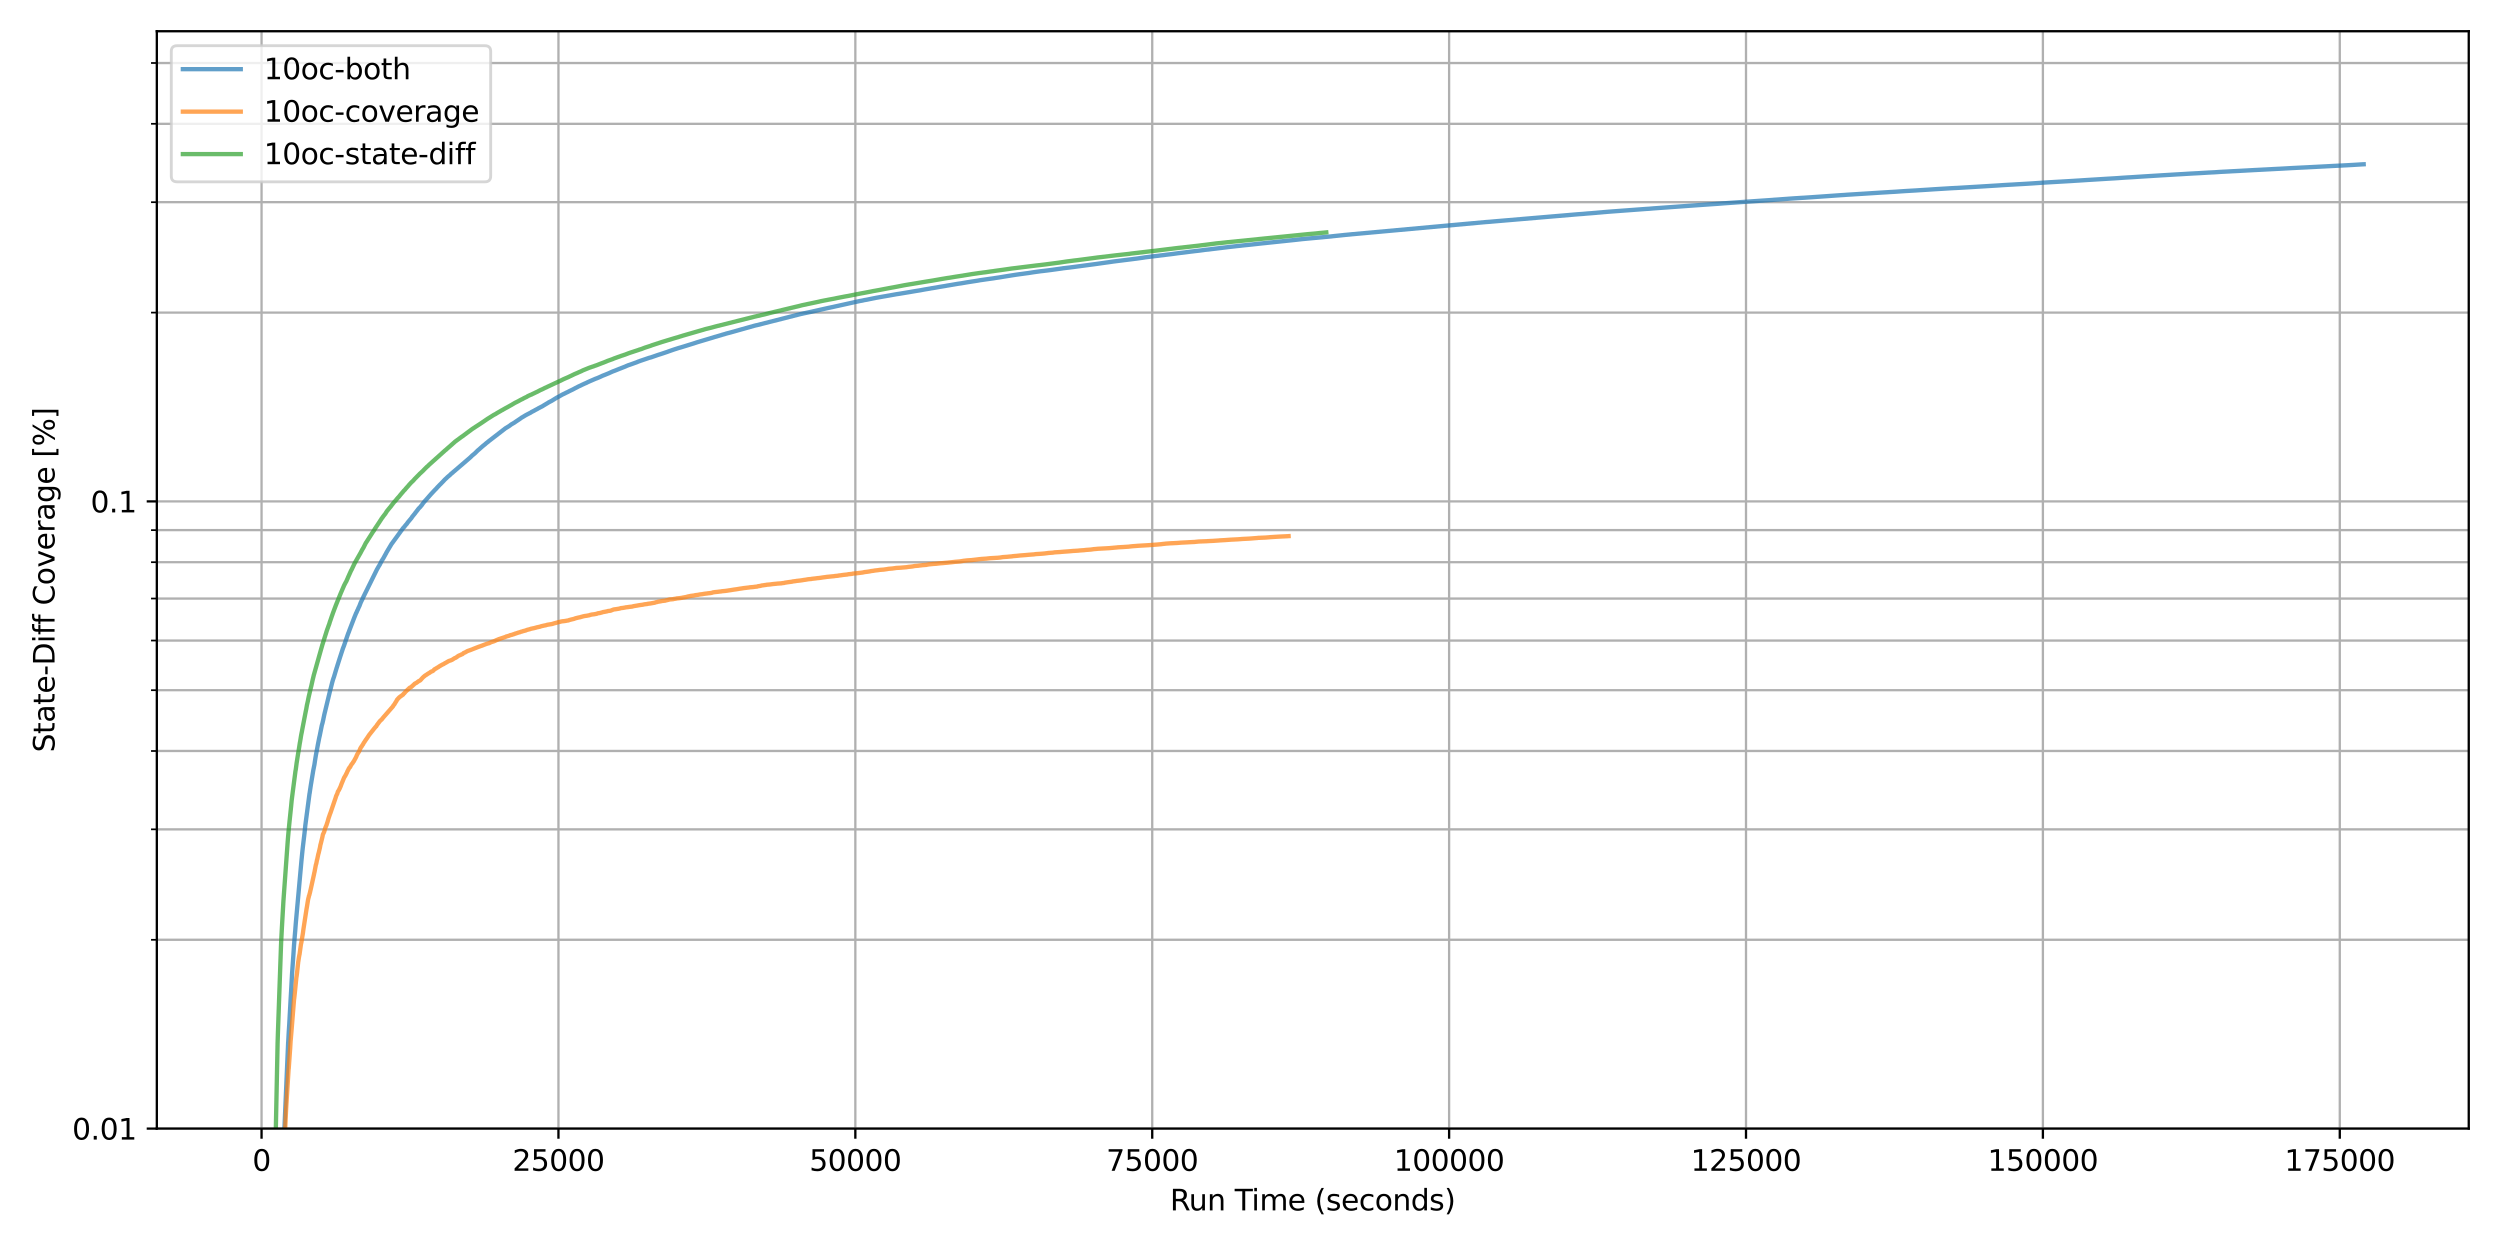 <?xml version="1.0" encoding="utf-8" standalone="no"?>
<!DOCTYPE svg PUBLIC "-//W3C//DTD SVG 1.1//EN"
  "http://www.w3.org/Graphics/SVG/1.1/DTD/svg11.dtd">
<svg xmlns:xlink="http://www.w3.org/1999/xlink" width="864pt" height="432pt" viewBox="0 0 864 432" xmlns="http://www.w3.org/2000/svg" version="1.1">
 <defs>
  <style type="text/css">*{stroke-linejoin: round; stroke-linecap: butt}</style>
 </defs>
 <g id="figure_1">
  <g id="patch_1">
   <path d="M 0 432 
L 864 432 
L 864 0 
L 0 0 
z
" style="fill: #ffffff"/>
  </g>
  <g id="axes_1">
   <g id="patch_2">
    <path d="M 54.2 390.04 
L 853.2 390.04 
L 853.2 10.8 
L 54.2 10.8 
z
" style="fill: #ffffff"/>
   </g>
   <g id="matplotlib.axis_1">
    <g id="xtick_1">
     <g id="line2d_1">
      <path d="M 90.395 390.04 
L 90.395 10.8 
" clip-path="url(#p48eb8f73c2)" style="fill: none; stroke: #b0b0b0; stroke-width: 0.8; stroke-linecap: square"/>
     </g>
     <g id="line2d_2">
      <defs>
       <path id="maa62a49a1b" d="M 0 0 
L 0 3.5 
" style="stroke: #000000; stroke-width: 0.8"/>
      </defs>
      <g>
       <use xlink:href="#maa62a49a1b" x="90.395" y="390.04" style="stroke: #000000; stroke-width: 0.8"/>
      </g>
     </g>
     <g id="text_1">
      <!-- 0 -->
      <g transform="translate(87.214 404.638) scale(0.1 -0.1)">
       <defs>
        <path id="DejaVuSans-30" d="M 2034 4250 
Q 1547 4250 1301 3770 
Q 1056 3291 1056 2328 
Q 1056 1369 1301 889 
Q 1547 409 2034 409 
Q 2525 409 2770 889 
Q 3016 1369 3016 2328 
Q 3016 3291 2770 3770 
Q 2525 4250 2034 4250 
z
M 2034 4750 
Q 2819 4750 3233 4129 
Q 3647 3509 3647 2328 
Q 3647 1150 3233 529 
Q 2819 -91 2034 -91 
Q 1250 -91 836 529 
Q 422 1150 422 2328 
Q 422 3509 836 4129 
Q 1250 4750 2034 4750 
z
" transform="scale(0.016)"/>
       </defs>
       <use xlink:href="#DejaVuSans-30"/>
      </g>
     </g>
    </g>
    <g id="xtick_2">
     <g id="line2d_3">
      <path d="M 193 390.04 
L 193 10.8 
" clip-path="url(#p48eb8f73c2)" style="fill: none; stroke: #b0b0b0; stroke-width: 0.8; stroke-linecap: square"/>
     </g>
     <g id="line2d_4">
      <g>
       <use xlink:href="#maa62a49a1b" x="193" y="390.04" style="stroke: #000000; stroke-width: 0.8"/>
      </g>
     </g>
     <g id="text_2">
      <!-- 25000 -->
      <g transform="translate(177.094 404.638) scale(0.1 -0.1)">
       <defs>
        <path id="DejaVuSans-32" d="M 1228 531 
L 3431 531 
L 3431 0 
L 469 0 
L 469 531 
Q 828 903 1448 1529 
Q 2069 2156 2228 2338 
Q 2531 2678 2651 2914 
Q 2772 3150 2772 3378 
Q 2772 3750 2511 3984 
Q 2250 4219 1831 4219 
Q 1534 4219 1204 4116 
Q 875 4013 500 3803 
L 500 4441 
Q 881 4594 1212 4672 
Q 1544 4750 1819 4750 
Q 2544 4750 2975 4387 
Q 3406 4025 3406 3419 
Q 3406 3131 3298 2873 
Q 3191 2616 2906 2266 
Q 2828 2175 2409 1742 
Q 1991 1309 1228 531 
z
" transform="scale(0.016)"/>
        <path id="DejaVuSans-35" d="M 691 4666 
L 3169 4666 
L 3169 4134 
L 1269 4134 
L 1269 2991 
Q 1406 3038 1543 3061 
Q 1681 3084 1819 3084 
Q 2600 3084 3056 2656 
Q 3513 2228 3513 1497 
Q 3513 744 3044 326 
Q 2575 -91 1722 -91 
Q 1428 -91 1123 -41 
Q 819 9 494 109 
L 494 744 
Q 775 591 1075 516 
Q 1375 441 1709 441 
Q 2250 441 2565 725 
Q 2881 1009 2881 1497 
Q 2881 1984 2565 2268 
Q 2250 2553 1709 2553 
Q 1456 2553 1204 2497 
Q 953 2441 691 2322 
L 691 4666 
z
" transform="scale(0.016)"/>
       </defs>
       <use xlink:href="#DejaVuSans-32"/>
       <use xlink:href="#DejaVuSans-35" transform="translate(63.623 0)"/>
       <use xlink:href="#DejaVuSans-30" transform="translate(127.246 0)"/>
       <use xlink:href="#DejaVuSans-30" transform="translate(190.869 0)"/>
       <use xlink:href="#DejaVuSans-30" transform="translate(254.492 0)"/>
      </g>
     </g>
    </g>
    <g id="xtick_3">
     <g id="line2d_5">
      <path d="M 295.605 390.04 
L 295.605 10.8 
" clip-path="url(#p48eb8f73c2)" style="fill: none; stroke: #b0b0b0; stroke-width: 0.8; stroke-linecap: square"/>
     </g>
     <g id="line2d_6">
      <g>
       <use xlink:href="#maa62a49a1b" x="295.605" y="390.04" style="stroke: #000000; stroke-width: 0.8"/>
      </g>
     </g>
     <g id="text_3">
      <!-- 50000 -->
      <g transform="translate(279.698 404.638) scale(0.1 -0.1)">
       <use xlink:href="#DejaVuSans-35"/>
       <use xlink:href="#DejaVuSans-30" transform="translate(63.623 0)"/>
       <use xlink:href="#DejaVuSans-30" transform="translate(127.246 0)"/>
       <use xlink:href="#DejaVuSans-30" transform="translate(190.869 0)"/>
       <use xlink:href="#DejaVuSans-30" transform="translate(254.492 0)"/>
      </g>
     </g>
    </g>
    <g id="xtick_4">
     <g id="line2d_7">
      <path d="M 398.209 390.04 
L 398.209 10.8 
" clip-path="url(#p48eb8f73c2)" style="fill: none; stroke: #b0b0b0; stroke-width: 0.8; stroke-linecap: square"/>
     </g>
     <g id="line2d_8">
      <g>
       <use xlink:href="#maa62a49a1b" x="398.209" y="390.04" style="stroke: #000000; stroke-width: 0.8"/>
      </g>
     </g>
     <g id="text_4">
      <!-- 75000 -->
      <g transform="translate(382.303 404.638) scale(0.1 -0.1)">
       <defs>
        <path id="DejaVuSans-37" d="M 525 4666 
L 3525 4666 
L 3525 4397 
L 1831 0 
L 1172 0 
L 2766 4134 
L 525 4134 
L 525 4666 
z
" transform="scale(0.016)"/>
       </defs>
       <use xlink:href="#DejaVuSans-37"/>
       <use xlink:href="#DejaVuSans-35" transform="translate(63.623 0)"/>
       <use xlink:href="#DejaVuSans-30" transform="translate(127.246 0)"/>
       <use xlink:href="#DejaVuSans-30" transform="translate(190.869 0)"/>
       <use xlink:href="#DejaVuSans-30" transform="translate(254.492 0)"/>
      </g>
     </g>
    </g>
    <g id="xtick_5">
     <g id="line2d_9">
      <path d="M 500.814 390.04 
L 500.814 10.8 
" clip-path="url(#p48eb8f73c2)" style="fill: none; stroke: #b0b0b0; stroke-width: 0.8; stroke-linecap: square"/>
     </g>
     <g id="line2d_10">
      <g>
       <use xlink:href="#maa62a49a1b" x="500.814" y="390.04" style="stroke: #000000; stroke-width: 0.8"/>
      </g>
     </g>
     <g id="text_5">
      <!-- 100000 -->
      <g transform="translate(481.727 404.638) scale(0.1 -0.1)">
       <defs>
        <path id="DejaVuSans-31" d="M 794 531 
L 1825 531 
L 1825 4091 
L 703 3866 
L 703 4441 
L 1819 4666 
L 2450 4666 
L 2450 531 
L 3481 531 
L 3481 0 
L 794 0 
L 794 531 
z
" transform="scale(0.016)"/>
       </defs>
       <use xlink:href="#DejaVuSans-31"/>
       <use xlink:href="#DejaVuSans-30" transform="translate(63.623 0)"/>
       <use xlink:href="#DejaVuSans-30" transform="translate(127.246 0)"/>
       <use xlink:href="#DejaVuSans-30" transform="translate(190.869 0)"/>
       <use xlink:href="#DejaVuSans-30" transform="translate(254.492 0)"/>
       <use xlink:href="#DejaVuSans-30" transform="translate(318.115 0)"/>
      </g>
     </g>
    </g>
    <g id="xtick_6">
     <g id="line2d_11">
      <path d="M 603.419 390.04 
L 603.419 10.8 
" clip-path="url(#p48eb8f73c2)" style="fill: none; stroke: #b0b0b0; stroke-width: 0.8; stroke-linecap: square"/>
     </g>
     <g id="line2d_12">
      <g>
       <use xlink:href="#maa62a49a1b" x="603.419" y="390.04" style="stroke: #000000; stroke-width: 0.8"/>
      </g>
     </g>
     <g id="text_6">
      <!-- 125000 -->
      <g transform="translate(584.331 404.638) scale(0.1 -0.1)">
       <use xlink:href="#DejaVuSans-31"/>
       <use xlink:href="#DejaVuSans-32" transform="translate(63.623 0)"/>
       <use xlink:href="#DejaVuSans-35" transform="translate(127.246 0)"/>
       <use xlink:href="#DejaVuSans-30" transform="translate(190.869 0)"/>
       <use xlink:href="#DejaVuSans-30" transform="translate(254.492 0)"/>
       <use xlink:href="#DejaVuSans-30" transform="translate(318.115 0)"/>
      </g>
     </g>
    </g>
    <g id="xtick_7">
     <g id="line2d_13">
      <path d="M 706.024 390.04 
L 706.024 10.8 
" clip-path="url(#p48eb8f73c2)" style="fill: none; stroke: #b0b0b0; stroke-width: 0.8; stroke-linecap: square"/>
     </g>
     <g id="line2d_14">
      <g>
       <use xlink:href="#maa62a49a1b" x="706.024" y="390.04" style="stroke: #000000; stroke-width: 0.8"/>
      </g>
     </g>
     <g id="text_7">
      <!-- 150000 -->
      <g transform="translate(686.936 404.638) scale(0.1 -0.1)">
       <use xlink:href="#DejaVuSans-31"/>
       <use xlink:href="#DejaVuSans-35" transform="translate(63.623 0)"/>
       <use xlink:href="#DejaVuSans-30" transform="translate(127.246 0)"/>
       <use xlink:href="#DejaVuSans-30" transform="translate(190.869 0)"/>
       <use xlink:href="#DejaVuSans-30" transform="translate(254.492 0)"/>
       <use xlink:href="#DejaVuSans-30" transform="translate(318.115 0)"/>
      </g>
     </g>
    </g>
    <g id="xtick_8">
     <g id="line2d_15">
      <path d="M 808.628 390.04 
L 808.628 10.8 
" clip-path="url(#p48eb8f73c2)" style="fill: none; stroke: #b0b0b0; stroke-width: 0.8; stroke-linecap: square"/>
     </g>
     <g id="line2d_16">
      <g>
       <use xlink:href="#maa62a49a1b" x="808.628" y="390.04" style="stroke: #000000; stroke-width: 0.8"/>
      </g>
     </g>
     <g id="text_8">
      <!-- 175000 -->
      <g transform="translate(789.541 404.638) scale(0.1 -0.1)">
       <use xlink:href="#DejaVuSans-31"/>
       <use xlink:href="#DejaVuSans-37" transform="translate(63.623 0)"/>
       <use xlink:href="#DejaVuSans-35" transform="translate(127.246 0)"/>
       <use xlink:href="#DejaVuSans-30" transform="translate(190.869 0)"/>
       <use xlink:href="#DejaVuSans-30" transform="translate(254.492 0)"/>
       <use xlink:href="#DejaVuSans-30" transform="translate(318.115 0)"/>
      </g>
     </g>
    </g>
    <g id="text_9">
     <!-- Run Time (seconds) -->
     <g transform="translate(404.363 418.317) scale(0.1 -0.1)">
      <defs>
       <path id="DejaVuSans-52" d="M 2841 2188 
Q 3044 2119 3236 1894 
Q 3428 1669 3622 1275 
L 4263 0 
L 3584 0 
L 2988 1197 
Q 2756 1666 2539 1819 
Q 2322 1972 1947 1972 
L 1259 1972 
L 1259 0 
L 628 0 
L 628 4666 
L 2053 4666 
Q 2853 4666 3247 4331 
Q 3641 3997 3641 3322 
Q 3641 2881 3436 2590 
Q 3231 2300 2841 2188 
z
M 1259 4147 
L 1259 2491 
L 2053 2491 
Q 2509 2491 2742 2702 
Q 2975 2913 2975 3322 
Q 2975 3731 2742 3939 
Q 2509 4147 2053 4147 
L 1259 4147 
z
" transform="scale(0.016)"/>
       <path id="DejaVuSans-75" d="M 544 1381 
L 544 3500 
L 1119 3500 
L 1119 1403 
Q 1119 906 1312 657 
Q 1506 409 1894 409 
Q 2359 409 2629 706 
Q 2900 1003 2900 1516 
L 2900 3500 
L 3475 3500 
L 3475 0 
L 2900 0 
L 2900 538 
Q 2691 219 2414 64 
Q 2138 -91 1772 -91 
Q 1169 -91 856 284 
Q 544 659 544 1381 
z
M 1991 3584 
L 1991 3584 
z
" transform="scale(0.016)"/>
       <path id="DejaVuSans-6e" d="M 3513 2113 
L 3513 0 
L 2938 0 
L 2938 2094 
Q 2938 2591 2744 2837 
Q 2550 3084 2163 3084 
Q 1697 3084 1428 2787 
Q 1159 2491 1159 1978 
L 1159 0 
L 581 0 
L 581 3500 
L 1159 3500 
L 1159 2956 
Q 1366 3272 1645 3428 
Q 1925 3584 2291 3584 
Q 2894 3584 3203 3211 
Q 3513 2838 3513 2113 
z
" transform="scale(0.016)"/>
       <path id="DejaVuSans-20" transform="scale(0.016)"/>
       <path id="DejaVuSans-54" d="M -19 4666 
L 3928 4666 
L 3928 4134 
L 2272 4134 
L 2272 0 
L 1638 0 
L 1638 4134 
L -19 4134 
L -19 4666 
z
" transform="scale(0.016)"/>
       <path id="DejaVuSans-69" d="M 603 3500 
L 1178 3500 
L 1178 0 
L 603 0 
L 603 3500 
z
M 603 4863 
L 1178 4863 
L 1178 4134 
L 603 4134 
L 603 4863 
z
" transform="scale(0.016)"/>
       <path id="DejaVuSans-6d" d="M 3328 2828 
Q 3544 3216 3844 3400 
Q 4144 3584 4550 3584 
Q 5097 3584 5394 3201 
Q 5691 2819 5691 2113 
L 5691 0 
L 5113 0 
L 5113 2094 
Q 5113 2597 4934 2840 
Q 4756 3084 4391 3084 
Q 3944 3084 3684 2787 
Q 3425 2491 3425 1978 
L 3425 0 
L 2847 0 
L 2847 2094 
Q 2847 2600 2669 2842 
Q 2491 3084 2119 3084 
Q 1678 3084 1418 2786 
Q 1159 2488 1159 1978 
L 1159 0 
L 581 0 
L 581 3500 
L 1159 3500 
L 1159 2956 
Q 1356 3278 1631 3431 
Q 1906 3584 2284 3584 
Q 2666 3584 2933 3390 
Q 3200 3197 3328 2828 
z
" transform="scale(0.016)"/>
       <path id="DejaVuSans-65" d="M 3597 1894 
L 3597 1613 
L 953 1613 
Q 991 1019 1311 708 
Q 1631 397 2203 397 
Q 2534 397 2845 478 
Q 3156 559 3463 722 
L 3463 178 
Q 3153 47 2828 -22 
Q 2503 -91 2169 -91 
Q 1331 -91 842 396 
Q 353 884 353 1716 
Q 353 2575 817 3079 
Q 1281 3584 2069 3584 
Q 2775 3584 3186 3129 
Q 3597 2675 3597 1894 
z
M 3022 2063 
Q 3016 2534 2758 2815 
Q 2500 3097 2075 3097 
Q 1594 3097 1305 2825 
Q 1016 2553 972 2059 
L 3022 2063 
z
" transform="scale(0.016)"/>
       <path id="DejaVuSans-28" d="M 1984 4856 
Q 1566 4138 1362 3434 
Q 1159 2731 1159 2009 
Q 1159 1288 1364 580 
Q 1569 -128 1984 -844 
L 1484 -844 
Q 1016 -109 783 600 
Q 550 1309 550 2009 
Q 550 2706 781 3412 
Q 1013 4119 1484 4856 
L 1984 4856 
z
" transform="scale(0.016)"/>
       <path id="DejaVuSans-73" d="M 2834 3397 
L 2834 2853 
Q 2591 2978 2328 3040 
Q 2066 3103 1784 3103 
Q 1356 3103 1142 2972 
Q 928 2841 928 2578 
Q 928 2378 1081 2264 
Q 1234 2150 1697 2047 
L 1894 2003 
Q 2506 1872 2764 1633 
Q 3022 1394 3022 966 
Q 3022 478 2636 193 
Q 2250 -91 1575 -91 
Q 1294 -91 989 -36 
Q 684 19 347 128 
L 347 722 
Q 666 556 975 473 
Q 1284 391 1588 391 
Q 1994 391 2212 530 
Q 2431 669 2431 922 
Q 2431 1156 2273 1281 
Q 2116 1406 1581 1522 
L 1381 1569 
Q 847 1681 609 1914 
Q 372 2147 372 2553 
Q 372 3047 722 3315 
Q 1072 3584 1716 3584 
Q 2034 3584 2315 3537 
Q 2597 3491 2834 3397 
z
" transform="scale(0.016)"/>
       <path id="DejaVuSans-63" d="M 3122 3366 
L 3122 2828 
Q 2878 2963 2633 3030 
Q 2388 3097 2138 3097 
Q 1578 3097 1268 2742 
Q 959 2388 959 1747 
Q 959 1106 1268 751 
Q 1578 397 2138 397 
Q 2388 397 2633 464 
Q 2878 531 3122 666 
L 3122 134 
Q 2881 22 2623 -34 
Q 2366 -91 2075 -91 
Q 1284 -91 818 406 
Q 353 903 353 1747 
Q 353 2603 823 3093 
Q 1294 3584 2113 3584 
Q 2378 3584 2631 3529 
Q 2884 3475 3122 3366 
z
" transform="scale(0.016)"/>
       <path id="DejaVuSans-6f" d="M 1959 3097 
Q 1497 3097 1228 2736 
Q 959 2375 959 1747 
Q 959 1119 1226 758 
Q 1494 397 1959 397 
Q 2419 397 2687 759 
Q 2956 1122 2956 1747 
Q 2956 2369 2687 2733 
Q 2419 3097 1959 3097 
z
M 1959 3584 
Q 2709 3584 3137 3096 
Q 3566 2609 3566 1747 
Q 3566 888 3137 398 
Q 2709 -91 1959 -91 
Q 1206 -91 779 398 
Q 353 888 353 1747 
Q 353 2609 779 3096 
Q 1206 3584 1959 3584 
z
" transform="scale(0.016)"/>
       <path id="DejaVuSans-64" d="M 2906 2969 
L 2906 4863 
L 3481 4863 
L 3481 0 
L 2906 0 
L 2906 525 
Q 2725 213 2448 61 
Q 2172 -91 1784 -91 
Q 1150 -91 751 415 
Q 353 922 353 1747 
Q 353 2572 751 3078 
Q 1150 3584 1784 3584 
Q 2172 3584 2448 3432 
Q 2725 3281 2906 2969 
z
M 947 1747 
Q 947 1113 1208 752 
Q 1469 391 1925 391 
Q 2381 391 2643 752 
Q 2906 1113 2906 1747 
Q 2906 2381 2643 2742 
Q 2381 3103 1925 3103 
Q 1469 3103 1208 2742 
Q 947 2381 947 1747 
z
" transform="scale(0.016)"/>
       <path id="DejaVuSans-29" d="M 513 4856 
L 1013 4856 
Q 1481 4119 1714 3412 
Q 1947 2706 1947 2009 
Q 1947 1309 1714 600 
Q 1481 -109 1013 -844 
L 513 -844 
Q 928 -128 1133 580 
Q 1338 1288 1338 2009 
Q 1338 2731 1133 3434 
Q 928 4138 513 4856 
z
" transform="scale(0.016)"/>
      </defs>
      <use xlink:href="#DejaVuSans-52"/>
      <use xlink:href="#DejaVuSans-75" transform="translate(64.982 0)"/>
      <use xlink:href="#DejaVuSans-6e" transform="translate(128.361 0)"/>
      <use xlink:href="#DejaVuSans-20" transform="translate(191.74 0)"/>
      <use xlink:href="#DejaVuSans-54" transform="translate(223.527 0)"/>
      <use xlink:href="#DejaVuSans-69" transform="translate(281.486 0)"/>
      <use xlink:href="#DejaVuSans-6d" transform="translate(309.27 0)"/>
      <use xlink:href="#DejaVuSans-65" transform="translate(406.682 0)"/>
      <use xlink:href="#DejaVuSans-20" transform="translate(468.205 0)"/>
      <use xlink:href="#DejaVuSans-28" transform="translate(499.992 0)"/>
      <use xlink:href="#DejaVuSans-73" transform="translate(539.006 0)"/>
      <use xlink:href="#DejaVuSans-65" transform="translate(591.105 0)"/>
      <use xlink:href="#DejaVuSans-63" transform="translate(652.629 0)"/>
      <use xlink:href="#DejaVuSans-6f" transform="translate(707.609 0)"/>
      <use xlink:href="#DejaVuSans-6e" transform="translate(768.791 0)"/>
      <use xlink:href="#DejaVuSans-64" transform="translate(832.17 0)"/>
      <use xlink:href="#DejaVuSans-73" transform="translate(895.646 0)"/>
      <use xlink:href="#DejaVuSans-29" transform="translate(947.746 0)"/>
     </g>
    </g>
   </g>
   <g id="matplotlib.axis_2">
    <g id="ytick_1">
     <g id="line2d_17">
      <path d="M 54.2 390.04 
L 853.2 390.04 
" clip-path="url(#p48eb8f73c2)" style="fill: none; stroke: #b0b0b0; stroke-width: 0.8; stroke-linecap: square"/>
     </g>
     <g id="line2d_18">
      <defs>
       <path id="mdc11ad9268" d="M 0 0 
L -3.5 0 
" style="stroke: #000000; stroke-width: 0.8"/>
      </defs>
      <g>
       <use xlink:href="#mdc11ad9268" x="54.2" y="390.04" style="stroke: #000000; stroke-width: 0.8"/>
      </g>
     </g>
     <g id="text_10">
      <!-- 0.01 -->
      <g transform="translate(24.934 393.839) scale(0.1 -0.1)">
       <defs>
        <path id="DejaVuSans-2e" d="M 684 794 
L 1344 794 
L 1344 0 
L 684 0 
L 684 794 
z
" transform="scale(0.016)"/>
       </defs>
       <use xlink:href="#DejaVuSans-30"/>
       <use xlink:href="#DejaVuSans-2e" transform="translate(63.623 0)"/>
       <use xlink:href="#DejaVuSans-30" transform="translate(95.41 0)"/>
       <use xlink:href="#DejaVuSans-31" transform="translate(159.033 0)"/>
      </g>
     </g>
    </g>
    <g id="ytick_2">
     <g id="line2d_19">
      <path d="M 54.2 173.287 
L 853.2 173.287 
" clip-path="url(#p48eb8f73c2)" style="fill: none; stroke: #b0b0b0; stroke-width: 0.8; stroke-linecap: square"/>
     </g>
     <g id="line2d_20">
      <g>
       <use xlink:href="#mdc11ad9268" x="54.2" y="173.287" style="stroke: #000000; stroke-width: 0.8"/>
      </g>
     </g>
     <g id="text_11">
      <!-- 0.1 -->
      <g transform="translate(31.297 177.086) scale(0.1 -0.1)">
       <use xlink:href="#DejaVuSans-30"/>
       <use xlink:href="#DejaVuSans-2e" transform="translate(63.623 0)"/>
       <use xlink:href="#DejaVuSans-31" transform="translate(95.41 0)"/>
      </g>
     </g>
    </g>
    <g id="ytick_3">
     <g id="line2d_21">
      <path d="M 54.2 324.791 
L 853.2 324.791 
" clip-path="url(#p48eb8f73c2)" style="fill: none; stroke: #b0b0b0; stroke-width: 0.8; stroke-linecap: square"/>
     </g>
     <g id="line2d_22">
      <defs>
       <path id="m813b890938" d="M 0 0 
L -2 0 
" style="stroke: #000000; stroke-width: 0.6"/>
      </defs>
      <g>
       <use xlink:href="#m813b890938" x="54.2" y="324.791" style="stroke: #000000; stroke-width: 0.6"/>
      </g>
     </g>
    </g>
    <g id="ytick_4">
     <g id="line2d_23">
      <path d="M 54.2 286.623 
L 853.2 286.623 
" clip-path="url(#p48eb8f73c2)" style="fill: none; stroke: #b0b0b0; stroke-width: 0.8; stroke-linecap: square"/>
     </g>
     <g id="line2d_24">
      <g>
       <use xlink:href="#m813b890938" x="54.2" y="286.623" style="stroke: #000000; stroke-width: 0.6"/>
      </g>
     </g>
    </g>
    <g id="ytick_5">
     <g id="line2d_25">
      <path d="M 54.2 259.542 
L 853.2 259.542 
" clip-path="url(#p48eb8f73c2)" style="fill: none; stroke: #b0b0b0; stroke-width: 0.8; stroke-linecap: square"/>
     </g>
     <g id="line2d_26">
      <g>
       <use xlink:href="#m813b890938" x="54.2" y="259.542" style="stroke: #000000; stroke-width: 0.6"/>
      </g>
     </g>
    </g>
    <g id="ytick_6">
     <g id="line2d_27">
      <path d="M 54.2 238.536 
L 853.2 238.536 
" clip-path="url(#p48eb8f73c2)" style="fill: none; stroke: #b0b0b0; stroke-width: 0.8; stroke-linecap: square"/>
     </g>
     <g id="line2d_28">
      <g>
       <use xlink:href="#m813b890938" x="54.2" y="238.536" style="stroke: #000000; stroke-width: 0.6"/>
      </g>
     </g>
    </g>
    <g id="ytick_7">
     <g id="line2d_29">
      <path d="M 54.2 221.373 
L 853.2 221.373 
" clip-path="url(#p48eb8f73c2)" style="fill: none; stroke: #b0b0b0; stroke-width: 0.8; stroke-linecap: square"/>
     </g>
     <g id="line2d_30">
      <g>
       <use xlink:href="#m813b890938" x="54.2" y="221.373" style="stroke: #000000; stroke-width: 0.6"/>
      </g>
     </g>
    </g>
    <g id="ytick_8">
     <g id="line2d_31">
      <path d="M 54.2 206.862 
L 853.2 206.862 
" clip-path="url(#p48eb8f73c2)" style="fill: none; stroke: #b0b0b0; stroke-width: 0.8; stroke-linecap: square"/>
     </g>
     <g id="line2d_32">
      <g>
       <use xlink:href="#m813b890938" x="54.2" y="206.862" style="stroke: #000000; stroke-width: 0.6"/>
      </g>
     </g>
    </g>
    <g id="ytick_9">
     <g id="line2d_33">
      <path d="M 54.2 194.293 
L 853.2 194.293 
" clip-path="url(#p48eb8f73c2)" style="fill: none; stroke: #b0b0b0; stroke-width: 0.8; stroke-linecap: square"/>
     </g>
     <g id="line2d_34">
      <g>
       <use xlink:href="#m813b890938" x="54.2" y="194.293" style="stroke: #000000; stroke-width: 0.6"/>
      </g>
     </g>
    </g>
    <g id="ytick_10">
     <g id="line2d_35">
      <path d="M 54.2 183.205 
L 853.2 183.205 
" clip-path="url(#p48eb8f73c2)" style="fill: none; stroke: #b0b0b0; stroke-width: 0.8; stroke-linecap: square"/>
     </g>
     <g id="line2d_36">
      <g>
       <use xlink:href="#m813b890938" x="54.2" y="183.205" style="stroke: #000000; stroke-width: 0.6"/>
      </g>
     </g>
    </g>
    <g id="ytick_11">
     <g id="line2d_37">
      <path d="M 54.2 108.038 
L 853.2 108.038 
" clip-path="url(#p48eb8f73c2)" style="fill: none; stroke: #b0b0b0; stroke-width: 0.8; stroke-linecap: square"/>
     </g>
     <g id="line2d_38">
      <g>
       <use xlink:href="#m813b890938" x="54.2" y="108.038" style="stroke: #000000; stroke-width: 0.6"/>
      </g>
     </g>
    </g>
    <g id="ytick_12">
     <g id="line2d_39">
      <path d="M 54.2 69.87 
L 853.2 69.87 
" clip-path="url(#p48eb8f73c2)" style="fill: none; stroke: #b0b0b0; stroke-width: 0.8; stroke-linecap: square"/>
     </g>
     <g id="line2d_40">
      <g>
       <use xlink:href="#m813b890938" x="54.2" y="69.87" style="stroke: #000000; stroke-width: 0.6"/>
      </g>
     </g>
    </g>
    <g id="ytick_13">
     <g id="line2d_41">
      <path d="M 54.2 42.789 
L 853.2 42.789 
" clip-path="url(#p48eb8f73c2)" style="fill: none; stroke: #b0b0b0; stroke-width: 0.8; stroke-linecap: square"/>
     </g>
     <g id="line2d_42">
      <g>
       <use xlink:href="#m813b890938" x="54.2" y="42.789" style="stroke: #000000; stroke-width: 0.6"/>
      </g>
     </g>
    </g>
    <g id="ytick_14">
     <g id="line2d_43">
      <path d="M 54.2 21.783 
L 853.2 21.783 
" clip-path="url(#p48eb8f73c2)" style="fill: none; stroke: #b0b0b0; stroke-width: 0.8; stroke-linecap: square"/>
     </g>
     <g id="line2d_44">
      <g>
       <use xlink:href="#m813b890938" x="54.2" y="21.783" style="stroke: #000000; stroke-width: 0.6"/>
      </g>
     </g>
    </g>
    <g id="text_12">
     <!-- State-Diff Coverage [%] -->
     <g transform="translate(18.855 260.006) rotate(-90) scale(0.1 -0.1)">
      <defs>
       <path id="DejaVuSans-53" d="M 3425 4513 
L 3425 3897 
Q 3066 4069 2747 4153 
Q 2428 4238 2131 4238 
Q 1616 4238 1336 4038 
Q 1056 3838 1056 3469 
Q 1056 3159 1242 3001 
Q 1428 2844 1947 2747 
L 2328 2669 
Q 3034 2534 3370 2195 
Q 3706 1856 3706 1288 
Q 3706 609 3251 259 
Q 2797 -91 1919 -91 
Q 1588 -91 1214 -16 
Q 841 59 441 206 
L 441 856 
Q 825 641 1194 531 
Q 1563 422 1919 422 
Q 2459 422 2753 634 
Q 3047 847 3047 1241 
Q 3047 1584 2836 1778 
Q 2625 1972 2144 2069 
L 1759 2144 
Q 1053 2284 737 2584 
Q 422 2884 422 3419 
Q 422 4038 858 4394 
Q 1294 4750 2059 4750 
Q 2388 4750 2728 4690 
Q 3069 4631 3425 4513 
z
" transform="scale(0.016)"/>
       <path id="DejaVuSans-74" d="M 1172 4494 
L 1172 3500 
L 2356 3500 
L 2356 3053 
L 1172 3053 
L 1172 1153 
Q 1172 725 1289 603 
Q 1406 481 1766 481 
L 2356 481 
L 2356 0 
L 1766 0 
Q 1100 0 847 248 
Q 594 497 594 1153 
L 594 3053 
L 172 3053 
L 172 3500 
L 594 3500 
L 594 4494 
L 1172 4494 
z
" transform="scale(0.016)"/>
       <path id="DejaVuSans-61" d="M 2194 1759 
Q 1497 1759 1228 1600 
Q 959 1441 959 1056 
Q 959 750 1161 570 
Q 1363 391 1709 391 
Q 2188 391 2477 730 
Q 2766 1069 2766 1631 
L 2766 1759 
L 2194 1759 
z
M 3341 1997 
L 3341 0 
L 2766 0 
L 2766 531 
Q 2569 213 2275 61 
Q 1981 -91 1556 -91 
Q 1019 -91 701 211 
Q 384 513 384 1019 
Q 384 1609 779 1909 
Q 1175 2209 1959 2209 
L 2766 2209 
L 2766 2266 
Q 2766 2663 2505 2880 
Q 2244 3097 1772 3097 
Q 1472 3097 1187 3025 
Q 903 2953 641 2809 
L 641 3341 
Q 956 3463 1253 3523 
Q 1550 3584 1831 3584 
Q 2591 3584 2966 3190 
Q 3341 2797 3341 1997 
z
" transform="scale(0.016)"/>
       <path id="DejaVuSans-2d" d="M 313 2009 
L 1997 2009 
L 1997 1497 
L 313 1497 
L 313 2009 
z
" transform="scale(0.016)"/>
       <path id="DejaVuSans-44" d="M 1259 4147 
L 1259 519 
L 2022 519 
Q 2988 519 3436 956 
Q 3884 1394 3884 2338 
Q 3884 3275 3436 3711 
Q 2988 4147 2022 4147 
L 1259 4147 
z
M 628 4666 
L 1925 4666 
Q 3281 4666 3915 4102 
Q 4550 3538 4550 2338 
Q 4550 1131 3912 565 
Q 3275 0 1925 0 
L 628 0 
L 628 4666 
z
" transform="scale(0.016)"/>
       <path id="DejaVuSans-66" d="M 2375 4863 
L 2375 4384 
L 1825 4384 
Q 1516 4384 1395 4259 
Q 1275 4134 1275 3809 
L 1275 3500 
L 2222 3500 
L 2222 3053 
L 1275 3053 
L 1275 0 
L 697 0 
L 697 3053 
L 147 3053 
L 147 3500 
L 697 3500 
L 697 3744 
Q 697 4328 969 4595 
Q 1241 4863 1831 4863 
L 2375 4863 
z
" transform="scale(0.016)"/>
       <path id="DejaVuSans-43" d="M 4122 4306 
L 4122 3641 
Q 3803 3938 3442 4084 
Q 3081 4231 2675 4231 
Q 1875 4231 1450 3742 
Q 1025 3253 1025 2328 
Q 1025 1406 1450 917 
Q 1875 428 2675 428 
Q 3081 428 3442 575 
Q 3803 722 4122 1019 
L 4122 359 
Q 3791 134 3420 21 
Q 3050 -91 2638 -91 
Q 1578 -91 968 557 
Q 359 1206 359 2328 
Q 359 3453 968 4101 
Q 1578 4750 2638 4750 
Q 3056 4750 3426 4639 
Q 3797 4528 4122 4306 
z
" transform="scale(0.016)"/>
       <path id="DejaVuSans-76" d="M 191 3500 
L 800 3500 
L 1894 563 
L 2988 3500 
L 3597 3500 
L 2284 0 
L 1503 0 
L 191 3500 
z
" transform="scale(0.016)"/>
       <path id="DejaVuSans-72" d="M 2631 2963 
Q 2534 3019 2420 3045 
Q 2306 3072 2169 3072 
Q 1681 3072 1420 2755 
Q 1159 2438 1159 1844 
L 1159 0 
L 581 0 
L 581 3500 
L 1159 3500 
L 1159 2956 
Q 1341 3275 1631 3429 
Q 1922 3584 2338 3584 
Q 2397 3584 2469 3576 
Q 2541 3569 2628 3553 
L 2631 2963 
z
" transform="scale(0.016)"/>
       <path id="DejaVuSans-67" d="M 2906 1791 
Q 2906 2416 2648 2759 
Q 2391 3103 1925 3103 
Q 1463 3103 1205 2759 
Q 947 2416 947 1791 
Q 947 1169 1205 825 
Q 1463 481 1925 481 
Q 2391 481 2648 825 
Q 2906 1169 2906 1791 
z
M 3481 434 
Q 3481 -459 3084 -895 
Q 2688 -1331 1869 -1331 
Q 1566 -1331 1297 -1286 
Q 1028 -1241 775 -1147 
L 775 -588 
Q 1028 -725 1275 -790 
Q 1522 -856 1778 -856 
Q 2344 -856 2625 -561 
Q 2906 -266 2906 331 
L 2906 616 
Q 2728 306 2450 153 
Q 2172 0 1784 0 
Q 1141 0 747 490 
Q 353 981 353 1791 
Q 353 2603 747 3093 
Q 1141 3584 1784 3584 
Q 2172 3584 2450 3431 
Q 2728 3278 2906 2969 
L 2906 3500 
L 3481 3500 
L 3481 434 
z
" transform="scale(0.016)"/>
       <path id="DejaVuSans-5b" d="M 550 4863 
L 1875 4863 
L 1875 4416 
L 1125 4416 
L 1125 -397 
L 1875 -397 
L 1875 -844 
L 550 -844 
L 550 4863 
z
" transform="scale(0.016)"/>
       <path id="DejaVuSans-25" d="M 4653 2053 
Q 4381 2053 4226 1822 
Q 4072 1591 4072 1178 
Q 4072 772 4226 539 
Q 4381 306 4653 306 
Q 4919 306 5073 539 
Q 5228 772 5228 1178 
Q 5228 1588 5073 1820 
Q 4919 2053 4653 2053 
z
M 4653 2450 
Q 5147 2450 5437 2106 
Q 5728 1763 5728 1178 
Q 5728 594 5436 251 
Q 5144 -91 4653 -91 
Q 4153 -91 3862 251 
Q 3572 594 3572 1178 
Q 3572 1766 3864 2108 
Q 4156 2450 4653 2450 
z
M 1428 4353 
Q 1159 4353 1004 4120 
Q 850 3888 850 3481 
Q 850 3069 1003 2837 
Q 1156 2606 1428 2606 
Q 1700 2606 1854 2837 
Q 2009 3069 2009 3481 
Q 2009 3884 1853 4118 
Q 1697 4353 1428 4353 
z
M 4250 4750 
L 4750 4750 
L 1831 -91 
L 1331 -91 
L 4250 4750 
z
M 1428 4750 
Q 1922 4750 2215 4408 
Q 2509 4066 2509 3481 
Q 2509 2891 2217 2550 
Q 1925 2209 1428 2209 
Q 931 2209 642 2551 
Q 353 2894 353 3481 
Q 353 4063 643 4406 
Q 934 4750 1428 4750 
z
" transform="scale(0.016)"/>
       <path id="DejaVuSans-5d" d="M 1947 4863 
L 1947 -844 
L 622 -844 
L 622 -397 
L 1369 -397 
L 1369 4416 
L 622 4416 
L 622 4863 
L 1947 4863 
z
" transform="scale(0.016)"/>
      </defs>
      <use xlink:href="#DejaVuSans-53"/>
      <use xlink:href="#DejaVuSans-74" transform="translate(63.477 0)"/>
      <use xlink:href="#DejaVuSans-61" transform="translate(102.686 0)"/>
      <use xlink:href="#DejaVuSans-74" transform="translate(163.965 0)"/>
      <use xlink:href="#DejaVuSans-65" transform="translate(203.174 0)"/>
      <use xlink:href="#DejaVuSans-2d" transform="translate(264.697 0)"/>
      <use xlink:href="#DejaVuSans-44" transform="translate(300.781 0)"/>
      <use xlink:href="#DejaVuSans-69" transform="translate(377.783 0)"/>
      <use xlink:href="#DejaVuSans-66" transform="translate(405.566 0)"/>
      <use xlink:href="#DejaVuSans-66" transform="translate(440.771 0)"/>
      <use xlink:href="#DejaVuSans-20" transform="translate(475.977 0)"/>
      <use xlink:href="#DejaVuSans-43" transform="translate(507.764 0)"/>
      <use xlink:href="#DejaVuSans-6f" transform="translate(577.588 0)"/>
      <use xlink:href="#DejaVuSans-76" transform="translate(638.77 0)"/>
      <use xlink:href="#DejaVuSans-65" transform="translate(697.949 0)"/>
      <use xlink:href="#DejaVuSans-72" transform="translate(759.473 0)"/>
      <use xlink:href="#DejaVuSans-61" transform="translate(800.586 0)"/>
      <use xlink:href="#DejaVuSans-67" transform="translate(861.865 0)"/>
      <use xlink:href="#DejaVuSans-65" transform="translate(925.342 0)"/>
      <use xlink:href="#DejaVuSans-20" transform="translate(986.865 0)"/>
      <use xlink:href="#DejaVuSans-5b" transform="translate(1018.652 0)"/>
      <use xlink:href="#DejaVuSans-25" transform="translate(1057.666 0)"/>
      <use xlink:href="#DejaVuSans-5d" transform="translate(1152.686 0)"/>
     </g>
    </g>
   </g>
   <g id="line2d_45">
    <path d="M 94.441 433 
L 94.651 431.729 
L 95.033 429.585 
L 95.045 429.523 
L 95.217 428.562 
L 95.234 428.5 
L 95.406 427.58 
L 95.64 426.669 
L 95.677 426.579 
L 95.85 426.127 
L 95.911 426.067 
L 96.034 425.648 
L 96.059 425.588 
L 96.211 424.992 
L 96.268 424.903 
L 96.424 424.165 
L 96.449 424.135 
L 96.633 422.473 
L 96.662 422.386 
L 96.859 419.879 
L 97.22 413.441 
L 97.462 408.256 
L 97.606 405.948 
L 97.889 399.846 
L 97.971 397.756 
L 98.267 390.754 
L 99.588 360.234 
L 99.609 360.085 
L 99.781 356.892 
L 99.987 353.651 
L 100.467 344.889 
L 100.598 342.709 
L 100.939 336.444 
L 101 335.568 
L 101.382 330.201 
L 101.402 329.93 
L 101.595 326.908 
L 101.669 326.001 
L 101.858 323.646 
L 102.035 321.594 
L 102.236 318.979 
L 104.185 297.418 
L 104.485 294.42 
L 104.645 292.948 
L 104.669 292.715 
L 105.248 287.854 
L 105.457 285.863 
L 105.511 285.309 
L 106.96 274.323 
L 106.997 274.203 
L 107.185 272.92 
L 107.267 272.379 
L 107.468 271.05 
L 107.485 270.964 
L 108.261 266.284 
L 108.667 264.228 
L 108.893 262.728 
L 108.962 262.268 
L 109.184 260.934 
L 109.356 260.029 
L 109.558 259.005 
L 109.713 258.169 
L 109.865 257.335 
L 110.304 255.106 
L 110.346 254.911 
L 110.518 254.169 
L 111.224 250.666 
L 111.445 249.909 
L 111.618 249.145 
L 111.659 249.003 
L 112.069 247.006 
L 114.146 238.412 
L 114.257 238.065 
L 114.519 237.019 
L 114.836 235.75 
L 115.057 234.994 
L 115.242 234.412 
L 115.402 233.994 
L 116.375 230.726 
L 116.428 230.616 
L 116.506 230.323 
L 117.331 227.724 
L 118.086 225.398 
L 118.583 223.893 
L 118.636 223.784 
L 118.87 223.187 
L 119.161 222.339 
L 119.239 222.139 
L 119.436 221.518 
L 120.29 219.055 
L 120.364 218.852 
L 120.52 218.494 
L 120.787 217.746 
L 122.375 213.614 
L 122.424 213.489 
L 122.699 212.81 
L 122.896 212.325 
L 123.085 211.858 
L 123.188 211.713 
L 123.43 211.127 
L 123.483 210.989 
L 123.635 210.739 
L 123.869 210.14 
L 124.201 209.467 
L 124.406 208.924 
L 124.686 208.201 
L 124.944 207.668 
L 125.08 207.385 
L 125.215 207.115 
L 125.305 206.919 
L 125.765 205.92 
L 125.835 205.818 
L 126.04 205.365 
L 126.368 204.714 
L 130.304 196.735 
L 130.44 196.517 
L 130.838 195.799 
L 130.961 195.615 
L 131.105 195.376 
L 131.232 195.18 
L 131.638 194.354 
L 131.712 194.259 
L 131.897 193.835 
L 132.143 193.472 
L 132.27 193.264 
L 132.369 193.122 
L 132.553 192.807 
L 133.202 191.62 
L 133.366 191.339 
L 133.46 191.153 
L 133.6 190.874 
L 135.365 187.916 
L 135.488 187.778 
L 135.648 187.556 
L 136.259 186.714 
L 139.333 182.486 
L 139.756 182.04 
L 139.929 181.802 
L 140.401 181.236 
L 140.524 181.127 
L 140.733 180.823 
L 140.918 180.55 
L 142.239 178.971 
L 142.448 178.604 
L 142.547 178.496 
L 143.454 177.381 
L 143.602 177.138 
L 143.791 176.931 
L 144.02 176.633 
L 144.168 176.432 
L 144.349 176.225 
L 144.46 176.043 
L 144.763 175.673 
L 145.112 175.339 
L 145.33 175.107 
L 145.51 174.859 
L 145.691 174.647 
L 145.896 174.419 
L 146.011 174.193 
L 146.573 173.47 
L 147.082 172.904 
L 147.3 172.675 
L 147.599 172.326 
L 148.535 171.248 
L 148.806 170.95 
L 148.896 170.84 
L 150.119 169.526 
L 150.333 169.304 
L 150.509 169.1 
L 150.628 169.006 
L 150.784 168.873 
L 151.006 168.581 
L 151.153 168.433 
L 151.219 168.332 
L 151.371 168.205 
L 151.568 167.992 
L 152.085 167.45 
L 152.262 167.296 
L 152.787 166.742 
L 152.918 166.614 
L 153.136 166.388 
L 153.739 165.733 
L 154.355 165.179 
L 154.548 164.973 
L 154.929 164.638 
L 155.254 164.371 
L 155.479 164.185 
L 155.697 163.966 
L 155.918 163.738 
L 156.243 163.483 
L 156.403 163.372 
L 156.628 163.135 
L 157.162 162.7 
L 157.285 162.59 
L 161.935 158.595 
L 162.067 158.484 
L 162.329 158.262 
L 162.473 158.121 
L 162.641 157.975 
L 163.269 157.354 
L 163.421 157.245 
L 164.053 156.723 
L 164.188 156.598 
L 164.845 155.947 
L 165.03 155.751 
L 165.822 155.085 
L 165.92 154.981 
L 166.963 154.066 
L 167.131 153.958 
L 167.303 153.795 
L 167.64 153.542 
L 167.841 153.343 
L 168.104 153.119 
L 168.748 152.626 
L 168.855 152.516 
L 173.85 148.66 
L 174.166 148.422 
L 174.346 148.281 
L 174.621 148.058 
L 175.516 147.514 
L 175.775 147.356 
L 175.943 147.239 
L 176.185 147.081 
L 176.661 146.705 
L 176.858 146.595 
L 177.699 146.101 
L 177.876 145.993 
L 178.061 145.849 
L 179.916 144.601 
L 180.109 144.456 
L 180.293 144.314 
L 180.568 144.176 
L 181.676 143.502 
L 182.374 143.131 
L 183.031 142.79 
L 183.273 142.682 
L 183.494 142.546 
L 183.622 142.436 
L 184.291 142.09 
L 184.512 141.98 
L 185.042 141.675 
L 185.329 141.529 
L 185.538 141.418 
L 185.846 141.25 
L 186.092 141.094 
L 186.38 140.949 
L 187.073 140.588 
L 187.242 140.509 
L 187.549 140.344 
L 187.714 140.224 
L 189.405 139.212 
L 189.593 139.072 
L 189.93 138.902 
L 190.632 138.541 
L 192.47 137.406 
L 193.123 137.068 
L 194.317 136.387 
L 194.674 136.215 
L 195.335 135.9 
L 195.614 135.747 
L 195.754 135.675 
L 196.02 135.565 
L 196.878 135.123 
L 197.239 134.952 
L 197.449 134.852 
L 197.822 134.677 
L 198.873 134.114 
L 199.538 133.789 
L 199.714 133.671 
L 199.944 133.562 
L 200.818 133.166 
L 200.974 133.071 
L 201.212 132.961 
L 202.054 132.573 
L 202.255 132.486 
L 202.69 132.305 
L 202.87 132.194 
L 203.728 131.802 
L 204.344 131.533 
L 204.602 131.423 
L 205.579 130.996 
L 205.788 130.906 
L 206.343 130.708 
L 206.498 130.642 
L 206.761 130.532 
L 207.04 130.415 
L 207.882 130.034 
L 208.07 129.943 
L 208.391 129.792 
L 208.707 129.681 
L 209.281 129.45 
L 210.48 128.959 
L 210.705 128.853 
L 210.943 128.744 
L 211.165 128.642 
L 211.534 128.474 
L 211.83 128.348 
L 212.351 128.158 
L 212.622 128.056 
L 212.889 127.948 
L 213.513 127.691 
L 213.8 127.584 
L 213.964 127.503 
L 214.276 127.394 
L 216.135 126.66 
L 216.455 126.503 
L 216.632 126.432 
L 217.038 126.266 
L 217.169 126.206 
L 217.543 126.097 
L 217.81 126.004 
L 219.722 125.314 
L 219.919 125.25 
L 220.662 124.933 
L 220.999 124.823 
L 221.216 124.736 
L 223.933 123.813 
L 224.212 123.709 
L 225.132 123.462 
L 225.349 123.376 
L 227.528 122.622 
L 227.861 122.517 
L 228.238 122.406 
L 230.693 121.582 
L 230.861 121.509 
L 232.769 120.845 
L 233.291 120.669 
L 233.66 120.559 
L 234.198 120.379 
L 234.542 120.269 
L 235.355 120.043 
L 239.714 118.696 
L 239.894 118.633 
L 240.42 118.466 
L 240.715 118.359 
L 240.855 118.314 
L 246.453 116.641 
L 246.658 116.575 
L 246.99 116.464 
L 247.43 116.35 
L 247.799 116.247 
L 247.938 116.193 
L 248.332 116.085 
L 248.616 115.995 
L 249.359 115.783 
L 249.527 115.716 
L 250.438 115.465 
L 250.787 115.356 
L 250.943 115.296 
L 251.189 115.234 
L 251.604 115.124 
L 252.034 115.017 
L 252.445 114.907 
L 260.674 112.586 
L 260.817 112.549 
L 261.24 112.44 
L 261.466 112.403 
L 276.721 108.529 
L 277.263 108.418 
L 277.735 108.305 
L 280.522 107.721 
L 280.977 107.611 
L 285.668 106.558 
L 286.436 106.385 
L 286.854 106.303 
L 287.339 106.193 
L 287.741 106.12 
L 288.184 106.012 
L 288.993 105.831 
L 289.518 105.721 
L 294.845 104.537 
L 295.313 104.428 
L 295.49 104.385 
L 296.023 104.278 
L 296.175 104.248 
L 297.316 103.999 
L 297.546 103.97 
L 298.125 103.859 
L 298.301 103.819 
L 298.777 103.709 
L 299.019 103.672 
L 299.651 103.562 
L 300.846 103.309 
L 301.034 103.283 
L 301.313 103.22 
L 302.635 102.957 
L 302.795 102.918 
L 303.427 102.809 
L 305.434 102.449 
L 306.103 102.339 
L 306.37 102.287 
L 307.022 102.178 
L 307.215 102.145 
L 307.831 102.034 
L 309.904 101.663 
L 310.659 101.552 
L 310.905 101.515 
L 312.649 101.222 
L 314.89 100.851 
L 315.333 100.768 
L 316.544 100.564 
L 318.153 100.306 
L 318.723 100.195 
L 318.99 100.145 
L 319.581 100.034 
L 321.412 99.728 
L 321.962 99.619 
L 322.323 99.576 
L 322.926 99.468 
L 323.234 99.419 
L 324.974 99.109 
L 326.714 98.826 
L 327.268 98.716 
L 327.691 98.646 
L 328.335 98.544 
L 328.984 98.433 
L 331.098 98.07 
L 331.865 97.961 
L 332.111 97.927 
L 334.266 97.558 
L 334.992 97.447 
L 335.259 97.402 
L 335.957 97.291 
L 337.549 97.049 
L 338.194 96.939 
L 338.674 96.846 
L 342.113 96.355 
L 342.511 96.3 
L 343.312 96.191 
L 343.517 96.158 
L 344.165 96.049 
L 344.424 96.01 
L 345.216 95.899 
L 347.124 95.578 
L 349.016 95.278 
L 349.698 95.167 
L 351.491 94.888 
L 352.308 94.778 
L 353.679 94.594 
L 354.491 94.483 
L 354.688 94.454 
L 355.497 94.349 
L 355.645 94.322 
L 356.347 94.215 
L 356.507 94.186 
L 357.225 94.076 
L 357.488 94.038 
L 358.271 93.928 
L 359.687 93.736 
L 360.66 93.625 
L 360.906 93.595 
L 361.838 93.484 
L 362.437 93.408 
L 363.279 93.297 
L 363.476 93.27 
L 366.968 92.787 
L 367.432 92.709 
L 368.38 92.599 
L 368.639 92.566 
L 369.603 92.457 
L 370.211 92.381 
L 371.048 92.271 
L 372.529 92.071 
L 373.412 91.96 
L 373.687 91.916 
L 374.52 91.806 
L 378.341 91.294 
L 378.764 91.236 
L 381.854 90.801 
L 382.035 90.771 
L 382.884 90.66 
L 384.739 90.388 
L 385.601 90.279 
L 390.658 89.646 
L 391.454 89.543 
L 392.291 89.433 
L 392.681 89.391 
L 395.377 89.007 
L 395.55 88.963 
L 397.557 88.718 
L 397.766 88.683 
L 400.019 88.42 
L 400.188 88.404 
L 400.971 88.294 
L 402.277 88.143 
L 403.052 88.032 
L 404.353 87.882 
L 405.244 87.772 
L 405.519 87.736 
L 407.304 87.488 
L 408.26 87.378 
L 408.893 87.303 
L 409.767 87.192 
L 411.417 86.974 
L 412.369 86.863 
L 412.586 86.831 
L 413.85 86.692 
L 414.774 86.581 
L 416.608 86.328 
L 417.717 86.222 
L 417.987 86.189 
L 418.837 86.078 
L 423.787 85.479 
L 424.238 85.419 
L 425.182 85.309 
L 426.479 85.166 
L 427.423 85.056 
L 427.636 85.03 
L 428.761 84.92 
L 429.229 84.856 
L 430.247 84.747 
L 430.632 84.713 
L 431.699 84.602 
L 433.001 84.462 
L 433.973 84.353 
L 434.183 84.331 
L 435.147 84.22 
L 448.129 82.853 
L 448.412 82.816 
L 449.43 82.706 
L 449.877 82.653 
L 451.014 82.543 
L 454.297 82.238 
L 455.574 82.127 
L 455.844 82.1 
L 456.998 81.995 
L 458.032 81.884 
L 459.066 81.801 
L 460.17 81.69 
L 460.642 81.63 
L 461.672 81.52 
L 462.973 81.388 
L 463.999 81.278 
L 464.66 81.207 
L 465.863 81.094 
L 467.02 80.984 
L 467.234 80.96 
L 513.369 76.755 
L 514.904 76.644 
L 516.184 76.527 
L 517.485 76.417 
L 545.328 74.046 
L 546.892 73.935 
L 547.224 73.91 
L 548.406 73.801 
L 548.689 73.778 
L 550.155 73.668 
L 550.446 73.641 
L 551.813 73.53 
L 552.051 73.499 
L 553.233 73.406 
L 554.402 73.297 
L 554.677 73.275 
L 555.991 73.164 
L 565.435 72.461 
L 566.949 72.351 
L 567.392 72.316 
L 568.874 72.206 
L 569.875 72.148 
L 571.131 72.039 
L 571.279 72.025 
L 572.83 71.914 
L 581.457 71.291 
L 582.959 71.18 
L 591.049 70.61 
L 592.674 70.499 
L 593.794 70.423 
L 595.169 70.314 
L 595.424 70.29 
L 604.301 69.66 
L 612.661 69.086 
L 612.977 69.053 
L 614.578 68.944 
L 614.8 68.928 
L 616.253 68.817 
L 617.431 68.735 
L 618.887 68.625 
L 620.049 68.546 
L 621.785 68.435 
L 621.953 68.423 
L 623.833 68.313 
L 624.289 68.278 
L 626 68.168 
L 635.883 67.472 
L 637.615 67.361 
L 638.112 67.317 
L 639.946 67.206 
L 641.095 67.132 
L 642.803 67.022 
L 643.894 66.957 
L 650.531 66.533 
L 652.419 66.423 
L 653.084 66.376 
L 655.041 66.266 
L 655.501 66.235 
L 656.798 66.14 
L 658.513 66.029 
L 659.646 65.96 
L 661.542 65.85 
L 661.973 65.828 
L 663.644 65.717 
L 664.801 65.645 
L 666.549 65.535 
L 666.722 65.522 
L 668.38 65.411 
L 674.429 65.042 
L 676.642 64.932 
L 682.449 64.584 
L 684.312 64.473 
L 690.752 64.079 
L 692.332 63.969 
L 692.562 63.956 
L 694.45 63.845 
L 695.521 63.79 
L 697.306 63.68 
L 697.499 63.669 
L 698.57 63.614 
L 700.43 63.503 
L 700.893 63.474 
L 702.662 63.363 
L 703.151 63.327 
L 704.817 63.217 
L 706.163 63.12 
L 708.002 63.009 
L 713.702 62.68 
L 715.615 62.569 
L 716.296 62.526 
L 718.045 62.415 
L 718.34 62.401 
L 719.986 62.29 
L 721.234 62.211 
L 728.785 61.743 
L 730.739 61.632 
L 732.024 61.548 
L 733.513 61.438 
L 734.798 61.355 
L 736.682 61.245 
L 736.986 61.227 
L 738.664 61.116 
L 739.37 61.07 
L 747.656 60.553 
L 749.54 60.443 
L 750.016 60.414 
L 751.806 60.304 
L 752.286 60.275 
L 754.293 60.164 
L 755.569 60.085 
L 757.392 59.974 
L 757.851 59.951 
L 760.182 59.829 
L 761.976 59.718 
L 763.199 59.648 
L 765.37 59.539 
L 765.871 59.505 
L 767.496 59.394 
L 767.722 59.385 
L 769.901 59.274 
L 771.141 59.202 
L 773.308 59.091 
L 779.111 58.772 
L 781.323 58.661 
L 786.576 58.384 
L 788.752 58.273 
L 789.995 58.202 
L 791.949 58.092 
L 793.102 58.034 
L 795.216 57.924 
L 796.316 57.874 
L 798.499 57.763 
L 803.839 57.484 
L 805.928 57.373 
L 807.114 57.312 
L 809.388 57.201 
L 810.59 57.138 
L 812.622 57.028 
L 813.332 56.987 
L 814.682 56.902 
L 816.5 56.792 
L 816.882 56.773 
L 816.882 56.773 
" clip-path="url(#p48eb8f73c2)" style="fill: none; stroke: #1f77b4; stroke-opacity: 0.7; stroke-width: 1.5; stroke-linecap: square"/>
   </g>
   <g id="line2d_46">
    <path d="M 93.245 433 
L 93.469 430.242 
L 93.481 430.242 
L 93.613 428.995 
L 93.769 427.855 
L 93.818 427.764 
L 94.003 427.185 
L 94.056 427.093 
L 94.249 426.488 
L 94.298 426.398 
L 94.434 426.007 
L 94.487 425.947 
L 94.618 425.618 
L 94.704 425.558 
L 94.832 425.319 
L 94.938 425.23 
L 95.074 425.052 
L 96.137 424.962 
L 96.256 424.844 
L 96.391 424.755 
L 96.543 424.165 
L 96.568 424.106 
L 96.695 423.636 
L 96.699 423.636 
L 96.851 421.954 
L 96.871 421.868 
L 97.04 420.048 
L 97.298 415.969 
L 97.311 415.888 
L 97.557 411.286 
L 97.733 408.306 
L 98.862 383.623 
L 98.903 382.956 
L 99.744 369.444 
L 99.777 369.361 
L 100.266 362.53 
L 100.278 362.438 
L 100.45 359.55 
L 100.467 359.491 
L 100.705 356.691 
L 100.717 356.59 
L 101.628 345.359 
L 101.645 345.258 
L 101.669 345.168 
L 101.842 343.618 
L 102.424 337.869 
L 102.523 337.282 
L 102.671 336.12 
L 103.081 332.329 
L 103.106 332.24 
L 103.27 331.149 
L 103.344 330.679 
L 103.487 329.93 
L 103.512 329.887 
L 104.005 326.355 
L 104.161 325.66 
L 104.69 322.479 
L 104.834 321.347 
L 104.85 321.239 
L 105.962 314.001 
L 105.97 314.001 
L 106.094 313.273 
L 106.463 310.973 
L 106.483 310.876 
L 106.611 310.304 
L 106.652 310.234 
L 106.791 309.561 
L 106.861 309.473 
L 107.005 308.884 
L 107.021 308.858 
L 107.173 308.263 
L 107.181 308.177 
L 107.403 307.246 
L 108.499 302.265 
L 108.638 301.534 
L 108.679 301.446 
L 109.164 298.884 
L 109.18 298.845 
L 109.307 298.458 
L 109.328 298.349 
L 109.57 297.105 
L 109.627 297.006 
L 109.997 295.239 
L 110.128 294.784 
L 110.161 294.68 
L 110.317 293.983 
L 110.329 293.954 
L 110.51 293.167 
L 110.543 293.072 
L 110.764 291.838 
L 110.822 291.729 
L 111.421 289.268 
L 111.581 288.416 
L 111.86 287.854 
L 111.946 287.667 
L 112.077 287.343 
L 112.135 287.124 
L 112.262 286.651 
L 112.287 286.556 
L 112.488 285.964 
L 112.878 285.053 
L 112.89 284.973 
L 113.128 284.238 
L 113.169 284.151 
L 113.469 283.074 
L 113.485 282.982 
L 113.773 282.138 
L 113.809 282.028 
L 114.019 281.406 
L 114.043 281.328 
L 114.175 281.019 
L 114.22 280.91 
L 116.026 275.614 
L 116.042 275.529 
L 116.182 275.081 
L 116.231 274.984 
L 116.457 274.491 
L 116.531 274.401 
L 116.797 273.5 
L 116.896 273.405 
L 117.044 273.162 
L 117.122 273.097 
L 117.323 272.584 
L 117.372 272.572 
L 117.491 272.279 
L 117.536 272.185 
L 117.68 271.84 
L 117.737 271.747 
L 117.869 271.363 
L 117.918 271.207 
L 118.074 270.819 
L 118.903 268.809 
L 118.964 268.702 
L 119.383 268.005 
L 119.498 267.781 
L 119.551 267.686 
L 119.728 267.318 
L 119.793 267.213 
L 119.921 266.947 
L 120.064 266.571 
L 120.237 266.251 
L 120.327 266.141 
L 120.491 265.687 
L 120.672 265.485 
L 120.799 265.202 
L 121.016 265.098 
L 121.185 264.659 
L 121.267 264.557 
L 121.587 264.018 
L 121.718 263.927 
L 121.841 263.734 
L 121.915 263.659 
L 122.051 263.344 
L 122.223 263.206 
L 122.67 262.353 
L 122.748 262.247 
L 122.867 261.995 
L 122.933 261.9 
L 123.118 261.528 
L 123.163 261.424 
L 123.298 261.038 
L 123.356 260.97 
L 123.483 260.669 
L 123.536 260.566 
L 124.058 259.772 
L 124.185 259.485 
L 124.316 259.194 
L 124.439 258.868 
L 124.472 258.766 
L 124.686 258.376 
L 124.764 258.27 
L 124.928 258.003 
L 125.043 257.912 
L 125.174 257.656 
L 125.223 257.566 
L 125.35 257.385 
L 125.445 257.275 
L 125.683 256.807 
L 125.724 256.737 
L 125.847 256.553 
L 125.925 256.454 
L 126.04 256.33 
L 126.077 256.182 
L 126.323 255.871 
L 126.348 255.768 
L 126.512 255.581 
L 126.578 255.473 
L 126.791 255.185 
L 127.608 253.951 
L 129.344 251.758 
L 129.463 251.607 
L 129.565 251.503 
L 129.746 251.259 
L 130.087 250.964 
L 130.222 250.615 
L 130.399 250.405 
L 131.129 249.425 
L 131.273 249.232 
L 131.379 249.122 
L 131.564 248.967 
L 131.663 248.857 
L 131.847 248.711 
L 131.954 248.624 
L 132.085 248.419 
L 132.229 248.233 
L 132.328 248.133 
L 132.447 247.97 
L 135.828 244.103 
L 135.96 243.803 
L 136.066 243.695 
L 136.218 243.522 
L 136.3 243.431 
L 136.485 243.091 
L 136.986 242.299 
L 137.06 242.193 
L 137.216 241.81 
L 137.318 241.726 
L 137.441 241.62 
L 137.507 241.518 
L 137.642 241.349 
L 137.778 241.248 
L 137.835 241.181 
L 137.963 241 
L 138.139 240.899 
L 138.398 240.693 
L 138.554 240.593 
L 138.734 240.434 
L 138.948 240.325 
L 139.165 240.133 
L 139.317 240.054 
L 139.448 239.801 
L 139.551 239.705 
L 139.678 239.643 
L 139.768 239.535 
L 139.933 239.349 
L 140.076 239.118 
L 140.167 239.036 
L 140.31 238.933 
L 140.405 238.822 
L 140.696 238.576 
L 140.823 238.375 
L 141.049 238.285 
L 141.201 238.028 
L 141.377 237.927 
L 141.509 237.727 
L 141.763 237.618 
L 141.935 237.521 
L 142.137 237.435 
L 142.268 237.258 
L 142.399 237.148 
L 142.563 237.064 
L 142.629 236.967 
L 142.818 236.75 
L 143.003 236.669 
L 143.134 236.469 
L 143.228 236.385 
L 143.372 236.253 
L 143.61 236.145 
L 143.741 236.073 
L 143.942 235.969 
L 144.652 235.433 
L 144.841 235.326 
L 144.964 235.286 
L 145.149 235.184 
L 145.28 235.093 
L 146.052 234.228 
L 146.167 234.118 
L 146.282 234.013 
L 146.516 233.795 
L 146.663 233.709 
L 146.787 233.569 
L 147.304 233.232 
L 147.509 233.139 
L 147.657 232.973 
L 147.87 232.868 
L 148.03 232.741 
L 148.24 232.645 
L 148.371 232.56 
L 148.556 232.472 
L 148.679 232.326 
L 148.859 232.23 
L 149.003 232.119 
L 149.323 232.012 
L 149.446 231.963 
L 149.61 231.856 
L 149.762 231.753 
L 149.861 231.658 
L 150.025 231.418 
L 150.197 231.308 
L 150.361 231.172 
L 150.661 231.069 
L 150.809 230.948 
L 150.952 230.839 
L 151.186 230.703 
L 151.404 230.624 
L 151.527 230.504 
L 151.667 230.425 
L 151.79 230.282 
L 152.097 230.173 
L 152.335 229.967 
L 152.598 229.859 
L 152.775 229.762 
L 152.939 229.657 
L 153.058 229.587 
L 153.197 229.561 
L 153.382 229.456 
L 153.591 229.304 
L 153.756 229.219 
L 153.875 229.145 
L 154.088 229.052 
L 154.219 228.948 
L 154.466 228.837 
L 154.671 228.682 
L 154.892 228.583 
L 155.024 228.476 
L 155.332 228.366 
L 155.57 228.296 
L 155.845 228.208 
L 155.968 228.138 
L 156.243 228.028 
L 156.867 227.619 
L 157.01 227.542 
L 157.133 227.436 
L 157.511 227.331 
L 157.745 227.138 
L 157.946 227.055 
L 158.077 226.885 
L 158.262 226.784 
L 158.426 226.661 
L 158.635 226.56 
L 158.832 226.48 
L 159.14 226.376 
L 159.358 226.218 
L 159.723 226.114 
L 159.846 226.042 
L 159.977 225.938 
L 160.133 225.752 
L 160.314 225.644 
L 160.449 225.591 
L 160.729 225.495 
L 160.864 225.413 
L 160.999 225.32 
L 161.118 225.242 
L 161.377 225.139 
L 161.496 225.025 
L 161.771 224.933 
L 162.091 224.823 
L 162.362 224.735 
L 165.469 223.515 
L 165.805 223.407 
L 168.21 222.504 
L 168.572 222.401 
L 168.703 222.366 
L 169.118 222.26 
L 169.278 222.153 
L 169.52 222.043 
L 169.643 221.988 
L 169.856 221.888 
L 170 221.854 
L 170.275 221.754 
L 170.39 221.734 
L 170.722 221.628 
L 170.854 221.549 
L 171.182 221.447 
L 171.321 221.327 
L 171.617 221.228 
L 171.757 221.15 
L 172.036 221.048 
L 172.146 221.014 
L 172.315 220.908 
L 172.434 220.857 
L 172.651 220.82 
L 172.914 220.712 
L 174.383 220.225 
L 174.691 220.13 
L 174.814 220.013 
L 175.249 219.902 
L 175.405 219.858 
L 175.77 219.754 
L 175.951 219.707 
L 176.136 219.61 
L 176.255 219.543 
L 176.706 219.436 
L 176.825 219.419 
L 177.166 219.309 
L 177.293 219.252 
L 177.683 219.149 
L 177.798 219.095 
L 177.978 218.989 
L 178.188 218.956 
L 178.5 218.849 
L 178.664 218.793 
L 178.963 218.686 
L 179.255 218.594 
L 179.669 218.501 
L 179.793 218.445 
L 180.035 218.336 
L 180.203 218.302 
L 180.609 218.2 
L 180.741 218.118 
L 181.25 218.009 
L 181.369 217.969 
L 181.783 217.864 
L 181.943 217.766 
L 182.263 217.657 
L 182.39 217.624 
L 182.83 217.519 
L 183.002 217.483 
L 183.297 217.382 
L 183.437 217.317 
L 183.946 217.212 
L 184.09 217.173 
L 184.303 217.143 
L 184.742 217.042 
L 184.874 217 
L 185.263 216.909 
L 185.387 216.844 
L 185.928 216.736 
L 186.117 216.684 
L 186.655 216.584 
L 186.786 216.506 
L 187.155 216.402 
L 187.287 216.37 
L 187.759 216.263 
L 188.017 216.199 
L 188.633 216.092 
L 188.961 215.973 
L 189.425 215.87 
L 189.548 215.86 
L 190.205 215.751 
L 190.344 215.735 
L 190.911 215.629 
L 191.038 215.577 
L 191.366 215.468 
L 192.323 215.212 
L 192.708 215.103 
L 192.836 215.081 
L 193.119 214.973 
L 193.328 214.95 
L 193.685 214.864 
L 193.817 214.813 
L 194.403 214.705 
L 194.773 214.68 
L 195.557 214.575 
L 195.717 214.527 
L 196.423 214.419 
L 196.546 214.381 
L 196.718 214.286 
L 196.833 214.255 
L 197.264 214.153 
L 197.416 214.1 
L 197.921 213.996 
L 198.056 213.955 
L 198.479 213.851 
L 198.635 213.765 
L 198.992 213.655 
L 199.883 213.432 
L 200.424 213.326 
L 200.593 213.301 
L 200.835 213.194 
L 200.982 213.166 
L 201.364 213.063 
L 201.491 213.022 
L 201.976 212.913 
L 202.103 212.894 
L 202.883 212.785 
L 203.039 212.748 
L 203.617 212.642 
L 203.769 212.608 
L 203.954 212.502 
L 204.073 212.49 
L 204.549 212.381 
L 204.689 212.369 
L 205.444 212.273 
L 205.563 212.242 
L 206.174 212.133 
L 206.293 212.09 
L 206.535 211.985 
L 206.659 211.951 
L 207.373 211.846 
L 207.512 211.803 
L 207.919 211.692 
L 208.042 211.664 
L 208.325 211.56 
L 208.448 211.529 
L 209.092 211.418 
L 209.339 211.369 
L 209.864 211.268 
L 209.999 211.185 
L 210.886 211.081 
L 211.009 211.053 
L 211.276 210.956 
L 211.395 210.904 
L 211.657 210.803 
L 211.781 210.739 
L 212.113 210.641 
L 212.228 210.611 
L 213.036 210.514 
L 213.18 210.48 
L 213.841 210.377 
L 213.964 210.35 
L 214.379 210.255 
L 214.506 210.18 
L 215.388 210.08 
L 215.499 210.056 
L 216.09 209.953 
L 216.213 209.907 
L 217.075 209.811 
L 217.194 209.796 
L 217.325 209.762 
L 218.298 209.654 
L 218.433 209.642 
L 218.795 209.542 
L 218.922 209.497 
L 219.513 209.401 
L 219.636 209.371 
L 219.763 209.359 
L 220.412 209.254 
L 220.539 209.218 
L 221.228 209.107 
L 221.454 209.077 
L 222.189 208.981 
L 222.3 208.939 
L 222.833 208.838 
L 222.952 208.826 
L 223.716 208.736 
L 223.835 208.683 
L 223.982 208.659 
L 224.828 208.557 
L 224.947 208.528 
L 225.567 208.417 
L 225.718 208.388 
L 226.256 208.296 
L 226.375 208.26 
L 226.576 208.162 
L 226.695 208.144 
L 227.143 208.052 
L 227.266 207.987 
L 227.877 207.887 
L 228.009 207.872 
L 228.587 207.762 
L 228.792 207.703 
L 229.872 207.594 
L 230.015 207.535 
L 230.972 207.309 
L 231.325 207.2 
L 231.456 207.179 
L 232.659 207.074 
L 232.884 206.995 
L 233.648 206.889 
L 233.767 206.828 
L 234.801 206.723 
L 234.92 206.711 
L 235.704 206.6 
L 235.876 206.547 
L 236.471 206.448 
L 236.595 206.419 
L 237.198 206.312 
L 237.37 206.259 
L 237.69 206.155 
L 237.875 206.117 
L 238.437 206.013 
L 238.565 205.972 
L 239.344 205.862 
L 239.55 205.85 
L 240.128 205.743 
L 240.247 205.691 
L 241.154 205.582 
L 241.405 205.538 
L 241.905 205.434 
L 242.049 205.42 
L 242.841 205.328 
L 242.972 205.29 
L 243.592 205.19 
L 244.458 205.089 
L 244.581 205.058 
L 245.595 204.954 
L 245.722 204.926 
L 246.211 204.823 
L 246.334 204.737 
L 247.073 204.631 
L 247.233 204.617 
L 248.291 204.508 
L 248.48 204.471 
L 249.338 204.383 
L 249.453 204.337 
L 250.602 204.229 
L 250.721 204.215 
L 251.542 204.107 
L 251.706 204.064 
L 252.564 203.954 
L 252.703 203.92 
L 253.393 203.809 
L 253.528 203.784 
L 254.345 203.673 
L 254.476 203.653 
L 254.628 203.631 
L 255.285 203.521 
L 255.552 203.47 
L 256.348 203.36 
L 257.017 203.247 
L 257.961 203.143 
L 258.088 203.123 
L 258.938 203.025 
L 259.065 202.983 
L 260.411 202.873 
L 260.686 202.817 
L 261.757 202.708 
L 261.909 202.607 
L 262.644 202.507 
L 262.767 202.487 
L 263.071 202.406 
L 263.181 202.356 
L 263.974 202.256 
L 264.097 202.225 
L 264.852 202.13 
L 264.987 202.083 
L 266.178 201.986 
L 266.292 201.966 
L 267.101 201.855 
L 267.253 201.836 
L 268.41 201.731 
L 268.599 201.697 
L 270.113 201.595 
L 270.237 201.551 
L 271.074 201.454 
L 271.197 201.388 
L 271.862 201.286 
L 271.977 201.266 
L 272.744 201.156 
L 272.876 201.14 
L 273.742 201.03 
L 273.865 200.966 
L 274.706 200.859 
L 274.854 200.846 
L 275.457 200.736 
L 275.671 200.725 
L 276.627 200.621 
L 276.762 200.596 
L 277.464 200.495 
L 277.595 200.457 
L 278.437 200.347 
L 278.556 200.323 
L 279.118 200.222 
L 279.262 200.192 
L 280.431 200.091 
L 280.55 200.042 
L 281.523 199.933 
L 281.753 199.914 
L 282.512 199.806 
L 282.968 199.77 
L 283.772 199.665 
L 283.928 199.632 
L 284.675 199.521 
L 285.213 199.459 
L 285.898 199.351 
L 286.116 199.34 
L 287.113 199.237 
L 287.261 199.219 
L 288.361 199.119 
L 288.48 199.076 
L 289.678 198.965 
L 289.805 198.906 
L 290.634 198.818 
L 290.749 198.793 
L 291.431 198.691 
L 291.554 198.675 
L 292.613 198.568 
L 292.76 198.557 
L 293.204 198.45 
L 293.331 198.44 
L 294.496 198.33 
L 294.624 198.25 
L 295.859 198.14 
L 295.99 198.127 
L 296.766 198.026 
L 296.914 198.015 
L 297.755 197.911 
L 297.878 197.901 
L 298.494 197.792 
L 298.679 197.728 
L 299.586 197.619 
L 300.242 197.524 
L 300.887 197.415 
L 301.03 197.36 
L 301.95 197.254 
L 302.167 197.196 
L 303.091 197.085 
L 303.234 197.08 
L 303.957 196.969 
L 304.092 196.948 
L 305.442 196.848 
L 305.565 196.824 
L 305.721 196.803 
L 306.415 196.704 
L 306.534 196.69 
L 307.072 196.585 
L 307.195 196.575 
L 308.52 196.465 
L 308.681 196.436 
L 309.46 196.326 
L 309.629 196.287 
L 311.574 196.177 
L 311.759 196.151 
L 313.117 196.041 
L 313.298 196.018 
L 314.004 195.908 
L 314.513 195.862 
L 315.444 195.755 
L 315.617 195.711 
L 316.167 195.607 
L 316.294 195.599 
L 317.505 195.503 
L 317.619 195.467 
L 318.576 195.361 
L 318.695 195.332 
L 320.156 195.226 
L 320.291 195.177 
L 320.919 195.066 
L 321.051 195.045 
L 322.183 194.945 
L 322.302 194.919 
L 323.698 194.824 
L 323.817 194.798 
L 324.814 194.69 
L 324.937 194.674 
L 326.201 194.577 
L 326.32 194.554 
L 327.617 194.449 
L 327.744 194.42 
L 328.906 194.31 
L 329.062 194.285 
L 330.026 194.175 
L 330.178 194.159 
L 331.496 194.052 
L 331.652 194.034 
L 332.325 193.94 
L 332.444 193.912 
L 333.076 193.805 
L 333.318 193.784 
L 334.196 193.675 
L 334.344 193.665 
L 335.961 193.558 
L 336.105 193.525 
L 337.073 193.421 
L 337.192 193.406 
L 338.001 193.307 
L 338.124 193.284 
L 339.179 193.178 
L 339.302 193.163 
L 340.972 193.054 
L 341.108 193.031 
L 342.13 192.92 
L 342.585 192.895 
L 344.449 192.784 
L 344.666 192.779 
L 345.782 192.671 
L 345.893 192.645 
L 346.55 192.535 
L 346.788 192.517 
L 348.339 192.414 
L 348.491 192.382 
L 349.796 192.276 
L 349.915 192.231 
L 350.17 192.204 
L 351.389 192.101 
L 351.545 192.084 
L 352.55 191.974 
L 352.669 191.964 
L 354.147 191.854 
L 354.393 191.834 
L 355.567 191.724 
L 355.719 191.714 
L 357.18 191.607 
L 357.307 191.6 
L 357.992 191.49 
L 358.14 191.485 
L 359.839 191.381 
L 359.975 191.369 
L 361.116 191.272 
L 361.231 191.252 
L 362.076 191.146 
L 362.248 191.111 
L 363.726 191.005 
L 363.853 190.992 
L 364.51 190.886 
L 364.637 190.879 
L 366.517 190.768 
L 366.64 190.75 
L 367.916 190.642 
L 368.146 190.632 
L 369.603 190.524 
L 369.726 190.514 
L 370.896 190.403 
L 371.122 190.396 
L 372.776 190.293 
L 372.899 190.264 
L 374.401 190.153 
L 374.545 190.146 
L 375.435 190.041 
L 375.603 190.033 
L 376.966 189.933 
L 377.081 189.916 
L 377.811 189.813 
L 377.939 189.789 
L 379.199 189.682 
L 379.322 189.657 
L 381.288 189.553 
L 381.456 189.545 
L 383.401 189.436 
L 383.557 189.419 
L 384.784 189.312 
L 384.912 189.295 
L 386.147 189.186 
L 386.278 189.157 
L 388.253 189.048 
L 388.503 189.028 
L 390.149 188.924 
L 390.268 188.893 
L 391.253 188.789 
L 391.388 188.774 
L 392.903 188.663 
L 393.067 188.639 
L 394.877 188.533 
L 395.004 188.526 
L 396.933 188.415 
L 397.093 188.399 
L 398.718 188.288 
L 398.874 188.274 
L 400.167 188.175 
L 400.282 188.158 
L 401.489 188.055 
L 401.636 188.015 
L 402.617 187.919 
L 402.744 187.888 
L 404.284 187.778 
L 404.411 187.771 
L 406.672 187.661 
L 406.803 187.654 
L 408.109 187.544 
L 408.351 187.53 
L 410.501 187.423 
L 410.752 187.404 
L 412.943 187.294 
L 413.083 187.27 
L 414.183 187.161 
L 414.437 187.142 
L 417.187 187.038 
L 417.306 187.017 
L 419.526 186.91 
L 419.662 186.893 
L 421.345 186.785 
L 421.468 186.761 
L 423.442 186.652 
L 423.577 186.638 
L 425.108 186.53 
L 425.244 186.516 
L 427.456 186.405 
L 427.604 186.4 
L 429.056 186.294 
L 429.18 186.275 
L 431.388 186.165 
L 431.626 186.153 
L 433.095 186.045 
L 433.255 186.027 
L 434.663 185.919 
L 434.778 185.888 
L 437.322 185.783 
L 437.449 185.776 
L 438.734 185.671 
L 438.874 185.65 
L 440.589 185.543 
L 440.72 185.533 
L 442.592 185.424 
L 442.723 185.417 
L 445.013 185.312 
L 445.174 185.293 
L 445.334 185.284 
L 445.334 185.284 
" clip-path="url(#p48eb8f73c2)" style="fill: none; stroke: #ff7f0e; stroke-opacity: 0.7; stroke-width: 1.5; stroke-linecap: square"/>
   </g>
   <g id="line2d_47">
    <path d="M 92.279 433 
L 92.562 424.165 
L 92.677 424.135 
L 94.446 424.076 
L 94.754 418.097 
L 95.936 360.503 
L 96.055 356.763 
L 97.118 326.688 
L 97.175 325.35 
L 97.426 320.61 
L 97.524 318.854 
L 97.951 311.408 
L 97.996 310.761 
L 99.404 291.212 
L 99.531 289.55 
L 99.72 287.412 
L 99.744 287.185 
L 100.028 284.258 
L 100.602 278.725 
L 100.795 276.695 
L 100.857 276.18 
L 101.181 273.637 
L 102.08 266.742 
L 102.104 266.532 
L 102.223 265.917 
L 102.515 263.702 
L 103.02 260.499 
L 103.208 259.419 
L 103.237 259.235 
L 103.656 256.558 
L 103.689 256.454 
L 103.849 255.488 
L 104.054 254.217 
L 104.144 253.729 
L 104.325 252.853 
L 104.522 251.781 
L 105.634 246.034 
L 105.851 244.984 
L 106.069 243.717 
L 106.422 242.18 
L 106.479 241.823 
L 106.685 240.844 
L 107.37 237.918 
L 107.44 237.626 
L 107.592 237.052 
L 107.916 235.584 
L 108.072 234.88 
L 108.306 233.919 
L 108.458 233.282 
L 108.745 232.284 
L 108.774 232.173 
L 111.076 223.998 
L 111.105 223.914 
L 111.306 223.226 
L 111.347 223.048 
L 112.939 217.992 
L 113.14 217.405 
L 113.337 216.893 
L 113.547 216.27 
L 113.76 215.731 
L 114.048 214.759 
L 114.134 214.553 
L 114.286 214.116 
L 114.745 212.773 
L 114.799 212.645 
L 114.95 212.204 
L 115.074 211.84 
L 115.23 211.434 
L 115.628 210.359 
L 115.812 209.892 
L 116.022 209.32 
L 116.9 207.127 
L 117.721 205.115 
L 118.812 202.585 
L 118.968 202.233 
L 119.079 202.025 
L 119.223 201.739 
L 119.51 201.206 
L 119.596 201.082 
L 119.744 200.793 
L 120.019 200.137 
L 120.093 200.031 
L 120.196 199.724 
L 120.372 199.327 
L 121.308 197.243 
L 121.488 196.938 
L 122.161 195.513 
L 122.358 195.094 
L 122.597 194.62 
L 122.691 194.436 
L 124.673 190.955 
L 124.747 190.782 
L 125.022 190.3 
L 125.084 190.148 
L 125.248 189.872 
L 125.642 189.217 
L 125.691 189.111 
L 126.413 187.673 
L 126.487 187.563 
L 126.725 187.211 
L 126.807 187.081 
L 127.111 186.598 
L 128.453 184.503 
L 128.786 183.967 
L 129.015 183.644 
L 129.102 183.537 
L 129.274 183.27 
L 129.549 182.8 
L 129.726 182.513 
L 131.063 180.506 
L 131.137 180.395 
L 131.219 180.267 
L 131.441 179.913 
L 131.671 179.588 
L 131.917 179.162 
L 132.135 178.923 
L 132.336 178.602 
L 132.648 178.197 
L 132.808 177.993 
L 133.107 177.621 
L 133.185 177.512 
L 133.727 176.638 
L 133.826 176.527 
L 133.99 176.326 
L 134.179 176.09 
L 134.486 175.717 
L 134.675 175.478 
L 135.04 175.072 
L 135.196 174.82 
L 135.32 174.676 
L 136.214 173.513 
L 136.346 173.405 
L 136.9 172.771 
L 137.06 172.568 
L 137.29 172.279 
L 137.396 172.178 
L 137.552 171.976 
L 137.811 171.73 
L 138.143 171.322 
L 138.275 171.136 
L 139.046 170.233 
L 139.227 170.033 
L 139.383 169.836 
L 139.547 169.631 
L 140.007 169.175 
L 140.154 168.965 
L 140.77 168.275 
L 140.909 168.13 
L 141.225 167.77 
L 141.357 167.588 
L 141.94 166.958 
L 142.112 166.757 
L 142.305 166.584 
L 142.584 166.334 
L 142.789 166.127 
L 143.101 165.781 
L 143.347 165.492 
L 144.882 163.94 
L 145.063 163.732 
L 145.432 163.415 
L 145.535 163.306 
L 146.072 162.814 
L 146.356 162.53 
L 146.544 162.326 
L 147.111 161.75 
L 147.332 161.551 
L 147.468 161.383 
L 147.833 161.107 
L 148.071 160.846 
L 148.186 160.739 
L 148.4 160.535 
L 153.92 155.581 
L 154.1 155.459 
L 154.228 155.349 
L 154.433 155.146 
L 154.95 154.683 
L 155.143 154.53 
L 157.129 152.77 
L 157.289 152.625 
L 159.559 150.948 
L 159.748 150.84 
L 163.052 148.378 
L 163.203 148.271 
L 163.351 148.166 
L 163.803 147.875 
L 164.024 147.739 
L 164.377 147.489 
L 164.566 147.366 
L 164.747 147.258 
L 166.208 146.303 
L 166.577 146.054 
L 168.646 144.646 
L 168.838 144.537 
L 170.423 143.539 
L 170.583 143.432 
L 171.35 143.036 
L 171.527 142.91 
L 171.769 142.754 
L 172.672 142.236 
L 172.861 142.129 
L 173.222 141.902 
L 173.452 141.792 
L 173.653 141.697 
L 173.8 141.592 
L 174.753 141.049 
L 175.413 140.7 
L 176.394 140.142 
L 176.702 139.979 
L 177.978 139.218 
L 178.327 139.05 
L 178.487 138.971 
L 179.218 138.602 
L 179.456 138.462 
L 180.043 138.143 
L 180.33 138.004 
L 180.589 137.895 
L 180.892 137.704 
L 181.204 137.542 
L 182.05 137.143 
L 182.189 137.061 
L 182.37 136.919 
L 182.965 136.648 
L 183.183 136.537 
L 183.433 136.441 
L 183.737 136.331 
L 183.913 136.221 
L 184.779 135.82 
L 184.935 135.73 
L 185.826 135.32 
L 185.969 135.232 
L 186.183 135.121 
L 186.786 134.804 
L 187.332 134.573 
L 187.566 134.463 
L 187.878 134.302 
L 188.05 134.221 
L 188.329 134.065 
L 188.588 133.963 
L 188.846 133.856 
L 189.019 133.754 
L 194.206 131.326 
L 194.408 131.221 
L 194.572 131.125 
L 195.516 130.713 
L 195.676 130.644 
L 195.934 130.537 
L 196.176 130.432 
L 196.435 130.321 
L 196.595 130.233 
L 197.391 129.861 
L 198.064 129.536 
L 198.339 129.393 
L 198.729 129.221 
L 199.021 129.097 
L 199.271 128.996 
L 199.456 128.908 
L 199.718 128.804 
L 199.891 128.711 
L 200.892 128.285 
L 201.262 128.089 
L 201.483 127.982 
L 203.642 127.104 
L 203.954 126.995 
L 204.426 126.834 
L 204.742 126.725 
L 205.169 126.595 
L 205.587 126.42 
L 206.022 126.286 
L 207.886 125.559 
L 208.374 125.382 
L 208.514 125.331 
L 209.634 124.88 
L 209.962 124.73 
L 211.85 124.058 
L 212.031 123.955 
L 212.326 123.844 
L 212.856 123.658 
L 213.357 123.473 
L 213.64 123.368 
L 213.964 123.26 
L 214.165 123.19 
L 214.469 123.08 
L 214.764 122.963 
L 215.421 122.761 
L 215.589 122.69 
L 215.955 122.58 
L 216.168 122.501 
L 217.35 122.043 
L 217.502 121.993 
L 217.818 121.882 
L 220.695 120.937 
L 220.888 120.848 
L 221.639 120.631 
L 222.041 120.476 
L 222.304 120.365 
L 222.952 120.123 
L 224.118 119.748 
L 224.725 119.551 
L 225.423 119.283 
L 225.755 119.179 
L 225.985 119.104 
L 228.415 118.311 
L 228.542 118.262 
L 233.032 116.898 
L 234.013 116.613 
L 234.436 116.502 
L 234.653 116.42 
L 234.953 116.317 
L 235.08 116.286 
L 235.577 116.141 
L 235.889 116.031 
L 242.295 114.177 
L 242.57 114.098 
L 242.972 113.989 
L 243.563 113.799 
L 243.962 113.689 
L 245.661 113.278 
L 245.919 113.212 
L 246.309 113.103 
L 246.814 112.962 
L 247.216 112.852 
L 248.082 112.628 
L 248.607 112.518 
L 248.895 112.432 
L 260.817 109.429 
L 261.306 109.322 
L 261.519 109.259 
L 262.094 109.149 
L 262.508 109.063 
L 262.919 108.952 
L 263.19 108.885 
L 264.322 108.631 
L 264.61 108.548 
L 265.037 108.438 
L 265.238 108.393 
L 265.804 108.232 
L 276.61 105.645 
L 276.992 105.536 
L 277.267 105.471 
L 278.584 105.207 
L 278.716 105.166 
L 279.237 105.056 
L 283.005 104.258 
L 283.452 104.151 
L 283.579 104.115 
L 284.966 103.837 
L 285.229 103.785 
L 285.832 103.677 
L 286.112 103.613 
L 288.217 103.226 
L 288.755 103.115 
L 288.968 103.062 
L 292.075 102.46 
L 292.494 102.385 
L 293.171 102.274 
L 293.635 102.178 
L 294.213 102.069 
L 294.693 101.966 
L 297.669 101.383 
L 298.268 101.276 
L 298.436 101.249 
L 301.227 100.714 
L 301.74 100.603 
L 303.874 100.225 
L 304.433 100.114 
L 307.359 99.557 
L 308.319 99.377 
L 308.483 99.355 
L 309.07 99.244 
L 310.495 98.975 
L 310.659 98.939 
L 311.246 98.83 
L 312.066 98.668 
L 312.662 98.557 
L 313.384 98.43 
L 314.036 98.322 
L 314.184 98.29 
L 314.931 98.18 
L 315.354 98.11 
L 317.336 97.776 
L 317.595 97.732 
L 319.589 97.399 
L 320.02 97.328 
L 322.319 96.96 
L 324.736 96.537 
L 325.348 96.428 
L 327.441 96.08 
L 328.237 95.969 
L 330.375 95.613 
L 332.842 95.236 
L 333.129 95.179 
L 333.823 95.069 
L 335.953 94.719 
L 336.749 94.608 
L 338.403 94.363 
L 339.298 94.253 
L 339.729 94.187 
L 340.677 94.076 
L 342.384 93.822 
L 343.271 93.712 
L 343.738 93.632 
L 344.539 93.521 
L 345.975 93.327 
L 348.914 92.906 
L 349.078 92.876 
L 349.887 92.766 
L 351.056 92.631 
L 351.918 92.521 
L 357.947 91.773 
L 358.345 91.725 
L 359.392 91.614 
L 360.681 91.457 
L 361.596 91.346 
L 361.858 91.309 
L 366.012 90.766 
L 366.279 90.727 
L 368.626 90.373 
L 369.049 90.318 
L 370.444 90.142 
L 371.237 90.031 
L 372.41 89.903 
L 376.277 89.395 
L 376.613 89.346 
L 377.5 89.238 
L 377.68 89.211 
L 378.501 89.101 
L 379.195 89.004 
L 385.897 88.209 
L 390.169 87.745 
L 390.875 87.637 
L 391.08 87.61 
L 397.532 86.853 
L 397.754 86.817 
L 398.87 86.707 
L 399.757 86.596 
L 404.337 86.03 
L 404.735 85.992 
L 405.576 85.881 
L 407.099 85.694 
L 408.109 85.584 
L 408.494 85.551 
L 409.163 85.47 
L 410.124 85.363 
L 410.272 85.344 
L 411.277 85.233 
L 412.714 85.064 
L 413.768 84.953 
L 415.426 84.742 
L 416.374 84.631 
L 420.019 84.166 
L 420.216 84.13 
L 421.328 84.02 
L 421.71 83.992 
L 422.691 83.881 
L 423.327 83.811 
L 424.3 83.7 
L 452.097 80.911 
L 453.23 80.812 
L 454.543 80.701 
L 454.991 80.652 
L 455.935 80.543 
L 456.148 80.522 
L 457.379 80.411 
L 458.364 80.315 
L 458.364 80.315 
" clip-path="url(#p48eb8f73c2)" style="fill: none; stroke: #2ca02c; stroke-opacity: 0.7; stroke-width: 1.5; stroke-linecap: square"/>
   </g>
   <g id="patch_3">
    <path d="M 54.2 390.04 
L 54.2 10.8 
" style="fill: none; stroke: #000000; stroke-width: 0.8; stroke-linejoin: miter; stroke-linecap: square"/>
   </g>
   <g id="patch_4">
    <path d="M 853.2 390.04 
L 853.2 10.8 
" style="fill: none; stroke: #000000; stroke-width: 0.8; stroke-linejoin: miter; stroke-linecap: square"/>
   </g>
   <g id="patch_5">
    <path d="M 54.2 390.04 
L 853.2 390.04 
" style="fill: none; stroke: #000000; stroke-width: 0.8; stroke-linejoin: miter; stroke-linecap: square"/>
   </g>
   <g id="patch_6">
    <path d="M 54.2 10.8 
L 853.2 10.8 
" style="fill: none; stroke: #000000; stroke-width: 0.8; stroke-linejoin: miter; stroke-linecap: square"/>
   </g>
   <g id="legend_1">
    <g id="patch_7">
     <path d="M 61.2 62.834 
L 167.58 62.834 
Q 169.58 62.834 169.58 60.834 
L 169.58 17.8 
Q 169.58 15.8 167.58 15.8 
L 61.2 15.8 
Q 59.2 15.8 59.2 17.8 
L 59.2 60.834 
Q 59.2 62.834 61.2 62.834 
z
" style="fill: #ffffff; opacity: 0.8; stroke: #cccccc; stroke-linejoin: miter"/>
    </g>
    <g id="line2d_48">
     <path d="M 63.2 23.898 
L 73.2 23.898 
L 83.2 23.898 
" style="fill: none; stroke: #1f77b4; stroke-opacity: 0.7; stroke-width: 1.5; stroke-linecap: square"/>
    </g>
    <g id="text_13">
     <!-- 10oc-both -->
     <g transform="translate(91.2 27.398) scale(0.1 -0.1)">
      <defs>
       <path id="DejaVuSans-62" d="M 3116 1747 
Q 3116 2381 2855 2742 
Q 2594 3103 2138 3103 
Q 1681 3103 1420 2742 
Q 1159 2381 1159 1747 
Q 1159 1113 1420 752 
Q 1681 391 2138 391 
Q 2594 391 2855 752 
Q 3116 1113 3116 1747 
z
M 1159 2969 
Q 1341 3281 1617 3432 
Q 1894 3584 2278 3584 
Q 2916 3584 3314 3078 
Q 3713 2572 3713 1747 
Q 3713 922 3314 415 
Q 2916 -91 2278 -91 
Q 1894 -91 1617 61 
Q 1341 213 1159 525 
L 1159 0 
L 581 0 
L 581 4863 
L 1159 4863 
L 1159 2969 
z
" transform="scale(0.016)"/>
       <path id="DejaVuSans-68" d="M 3513 2113 
L 3513 0 
L 2938 0 
L 2938 2094 
Q 2938 2591 2744 2837 
Q 2550 3084 2163 3084 
Q 1697 3084 1428 2787 
Q 1159 2491 1159 1978 
L 1159 0 
L 581 0 
L 581 4863 
L 1159 4863 
L 1159 2956 
Q 1366 3272 1645 3428 
Q 1925 3584 2291 3584 
Q 2894 3584 3203 3211 
Q 3513 2838 3513 2113 
z
" transform="scale(0.016)"/>
      </defs>
      <use xlink:href="#DejaVuSans-31"/>
      <use xlink:href="#DejaVuSans-30" transform="translate(63.623 0)"/>
      <use xlink:href="#DejaVuSans-6f" transform="translate(127.246 0)"/>
      <use xlink:href="#DejaVuSans-63" transform="translate(188.428 0)"/>
      <use xlink:href="#DejaVuSans-2d" transform="translate(243.408 0)"/>
      <use xlink:href="#DejaVuSans-62" transform="translate(279.492 0)"/>
      <use xlink:href="#DejaVuSans-6f" transform="translate(342.969 0)"/>
      <use xlink:href="#DejaVuSans-74" transform="translate(404.15 0)"/>
      <use xlink:href="#DejaVuSans-68" transform="translate(443.359 0)"/>
     </g>
    </g>
    <g id="line2d_49">
     <path d="M 63.2 38.577 
L 73.2 38.577 
L 83.2 38.577 
" style="fill: none; stroke: #ff7f0e; stroke-opacity: 0.7; stroke-width: 1.5; stroke-linecap: square"/>
    </g>
    <g id="text_14">
     <!-- 10oc-coverage -->
     <g transform="translate(91.2 42.077) scale(0.1 -0.1)">
      <use xlink:href="#DejaVuSans-31"/>
      <use xlink:href="#DejaVuSans-30" transform="translate(63.623 0)"/>
      <use xlink:href="#DejaVuSans-6f" transform="translate(127.246 0)"/>
      <use xlink:href="#DejaVuSans-63" transform="translate(188.428 0)"/>
      <use xlink:href="#DejaVuSans-2d" transform="translate(243.408 0)"/>
      <use xlink:href="#DejaVuSans-63" transform="translate(279.492 0)"/>
      <use xlink:href="#DejaVuSans-6f" transform="translate(334.473 0)"/>
      <use xlink:href="#DejaVuSans-76" transform="translate(395.654 0)"/>
      <use xlink:href="#DejaVuSans-65" transform="translate(454.834 0)"/>
      <use xlink:href="#DejaVuSans-72" transform="translate(516.357 0)"/>
      <use xlink:href="#DejaVuSans-61" transform="translate(557.471 0)"/>
      <use xlink:href="#DejaVuSans-67" transform="translate(618.75 0)"/>
      <use xlink:href="#DejaVuSans-65" transform="translate(682.227 0)"/>
     </g>
    </g>
    <g id="line2d_50">
     <path d="M 63.2 53.255 
L 73.2 53.255 
L 83.2 53.255 
" style="fill: none; stroke: #2ca02c; stroke-opacity: 0.7; stroke-width: 1.5; stroke-linecap: square"/>
    </g>
    <g id="text_15">
     <!-- 10oc-state-diff -->
     <g transform="translate(91.2 56.755) scale(0.1 -0.1)">
      <use xlink:href="#DejaVuSans-31"/>
      <use xlink:href="#DejaVuSans-30" transform="translate(63.623 0)"/>
      <use xlink:href="#DejaVuSans-6f" transform="translate(127.246 0)"/>
      <use xlink:href="#DejaVuSans-63" transform="translate(188.428 0)"/>
      <use xlink:href="#DejaVuSans-2d" transform="translate(243.408 0)"/>
      <use xlink:href="#DejaVuSans-73" transform="translate(279.492 0)"/>
      <use xlink:href="#DejaVuSans-74" transform="translate(331.592 0)"/>
      <use xlink:href="#DejaVuSans-61" transform="translate(370.801 0)"/>
      <use xlink:href="#DejaVuSans-74" transform="translate(432.08 0)"/>
      <use xlink:href="#DejaVuSans-65" transform="translate(471.289 0)"/>
      <use xlink:href="#DejaVuSans-2d" transform="translate(532.812 0)"/>
      <use xlink:href="#DejaVuSans-64" transform="translate(568.896 0)"/>
      <use xlink:href="#DejaVuSans-69" transform="translate(632.373 0)"/>
      <use xlink:href="#DejaVuSans-66" transform="translate(660.156 0)"/>
      <use xlink:href="#DejaVuSans-66" transform="translate(695.361 0)"/>
     </g>
    </g>
   </g>
  </g>
 </g>
 <defs>
  <clipPath id="p48eb8f73c2">
   <rect x="54.2" y="10.8" width="799" height="379.24"/>
  </clipPath>
 </defs>
</svg>
